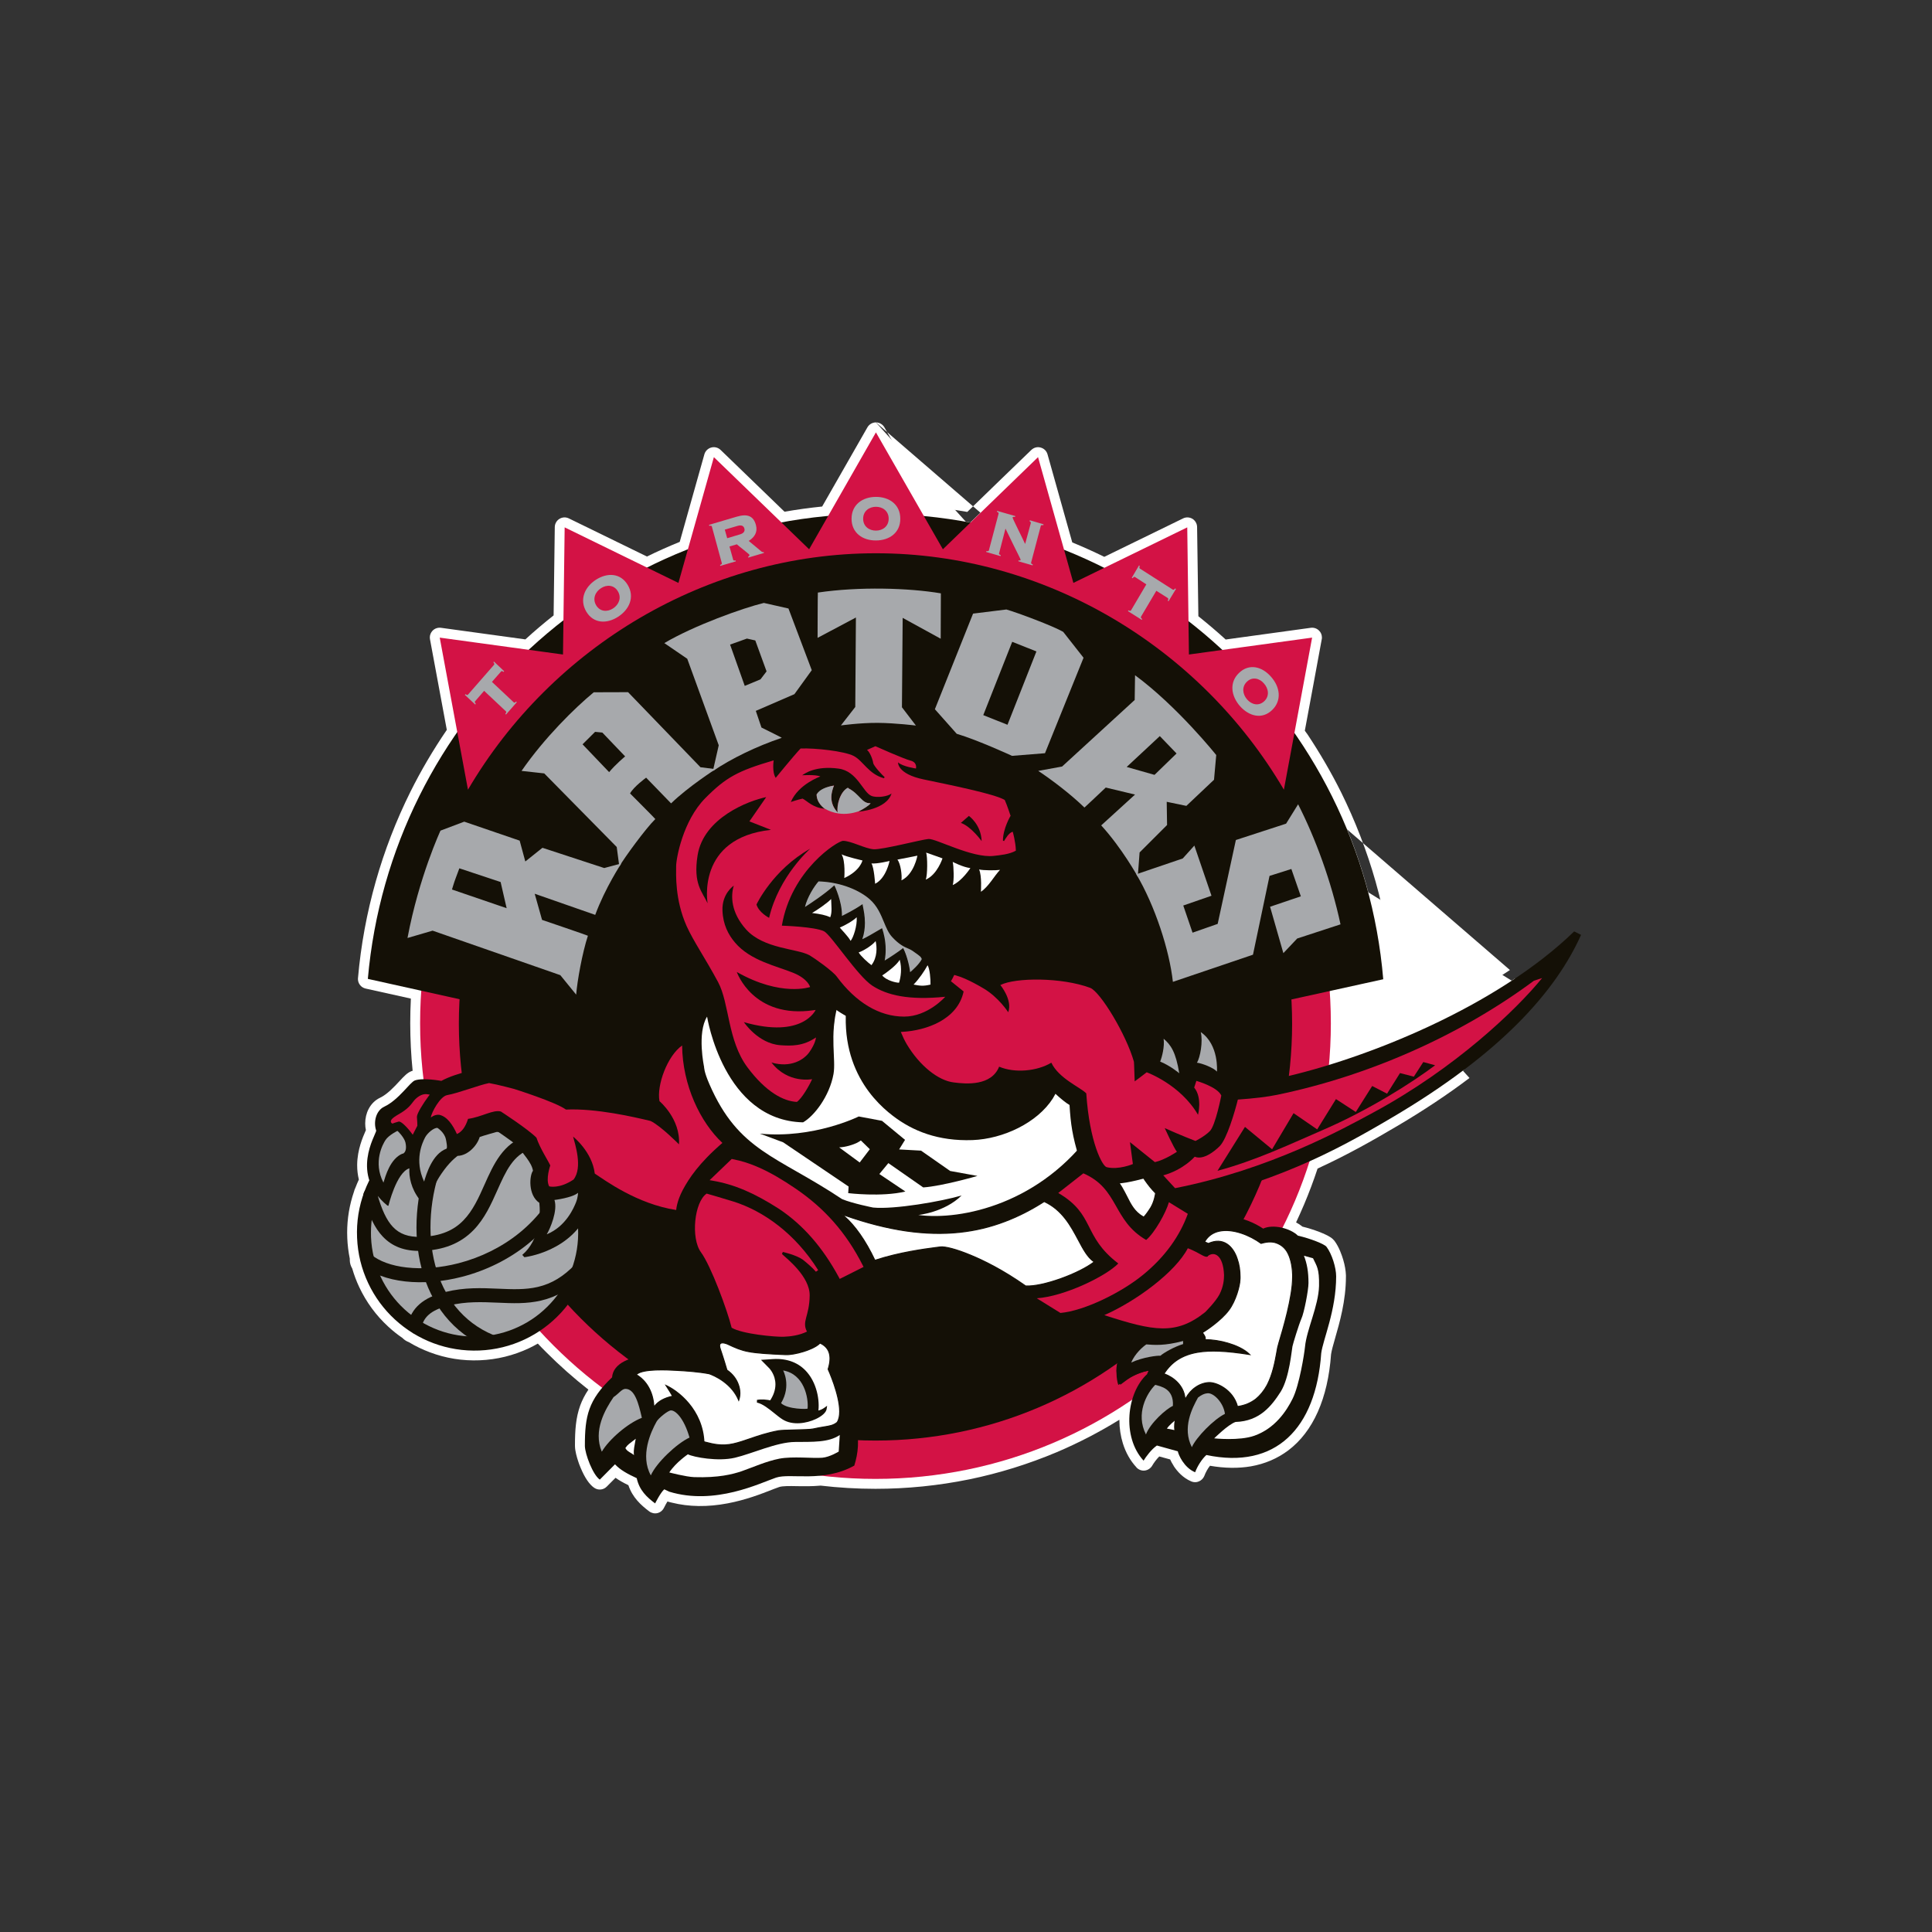 <?xml version="1.0" encoding="UTF-8" standalone="no"?>
<svg width="512px" height="512px" viewBox="0 0 512 512" version="1.1" xmlns="http://www.w3.org/2000/svg" xmlns:xlink="http://www.w3.org/1999/xlink" xmlns:sketch="http://www.bohemiancoding.com/sketch/ns">
    <rect x="0" y="0" width="512" height="512" fill="#333333" stroke="none"/>
    <!-- Generator: Sketch 3.2.2 (9983) - http://www.bohemiancoding.com/sketch -->
    <title>toronto-raptors</title>
    <desc>Created with Sketch.</desc>
    <defs></defs>
    <g id="NBA" stroke="none" stroke-width="1" fill="none" fill-rule="evenodd" sketch:type="MSPage">
        <g id="toronto-raptors" sketch:type="MSArtboardGroup">
            <g sketch:type="MSLayerGroup" transform="translate(92, 112)" id="Group">
                <g sketch:type="MSShapeGroup">
                    <path d="M309.594,147.225 C302.99,151.666 295.455,155.875 287.26,159.724 C280.469,162.92 273.376,165.788 266.189,168.248 C264.164,168.941 262.186,169.586 260.208,170.195 C260.547,166.538 260.688,162.862 260.688,159.174 C260.688,156.342 260.594,153.505 260.405,150.678 L274.628,147.543 L274.628,147.532 L274.628,147.509 C273.903,139.013 272.358,130.554 270.05,122.374 C267.78,114.381 264.795,106.546 261.074,99.086 C258.522,93.95 255.583,88.949 252.399,84.158 C251.967,83.507 251.532,82.861 251.09,82.221 L255.724,56.941 C255.724,56.941 241.642,58.878 231.94,60.207 C231.855,60.113 231.752,60.01 231.611,59.916 C228.86,57.353 225.968,54.907 222.973,52.579 C222.831,42.589 222.643,27.703 222.643,27.703 C222.643,27.703 209.57,34.088 200.65,38.452 C197.173,36.708 193.603,35.111 190.044,33.688 C190.044,33.683 189.987,33.673 189.987,33.669 C187.246,23.792 183.091,9.101 183.091,9.101 C183.091,9.101 172.626,19.236 165.155,26.454 C161.105,25.681 157.004,25.112 152.859,24.72 C147.604,15.56 140.124,2.531 140.124,2.531 C140.124,2.531 132.697,15.532 127.455,24.688 C123.291,25.064 119.152,25.639 115.059,26.403 C107.603,19.193 97.163,9.101 97.163,9.101 C97.163,9.101 93.066,23.652 90.277,33.528 C90.173,33.58 90.054,33.622 89.951,33.664 C86.396,35.078 82.892,36.657 79.458,38.381 C70.528,34.017 57.615,27.703 57.615,27.703 C57.615,27.703 57.421,42.367 57.285,52.357 C54.233,54.727 51.275,57.225 48.445,59.839 C48.322,59.957 48.209,60.06 48.087,60.179 C38.413,58.846 24.496,56.941 24.496,56.941 L29.149,82 C25.386,87.405 22.014,93.106 19.085,98.987 C15.373,106.437 12.346,114.268 10.076,122.274 C7.754,130.436 6.199,138.908 5.45,147.419 L5.446,147.442 L19.608,150.583 C19.41,153.444 19.301,156.312 19.301,159.174 C19.301,164.136 19.608,169.087 20.206,173.983 C19.476,173.993 18.779,174.054 18.214,174.214 C18.114,174.233 18.035,174.256 17.945,174.294 C17.428,174.478 16.659,175.313 15.695,176.354 C14.207,177.957 12.163,180.152 9.822,181.255 C8.17,182.032 7.363,183.902 7.363,185.732 C7.363,186.39 7.462,187.042 7.67,187.631 C7.665,187.646 7.665,187.669 7.665,187.688 C7.656,187.716 7.646,187.753 7.633,187.801 C7.629,187.82 7.619,187.847 7.608,187.872 C7.604,187.891 7.595,187.905 7.585,187.928 C7.581,187.956 7.571,187.985 7.556,188.014 C7.547,188.042 7.528,188.08 7.509,188.108 L7.476,188.196 C7.419,188.342 7.34,188.508 7.259,188.705 C6.571,190.279 5.285,193.21 5.239,196.635 C5.235,196.711 5.235,196.776 5.235,196.857 C5.235,198.247 5.442,199.565 5.852,200.833 C5.371,201.79 4.943,202.784 4.562,203.797 C4.558,203.802 4.558,203.812 4.552,203.83 C4.429,204.031 4.345,204.258 4.307,204.499 C3.026,208.188 2.451,212.052 2.626,216.01 C2.696,217.861 2.936,219.685 3.333,221.476 C3.216,222.027 3.352,222.612 3.724,223.055 C4.19,224.764 4.807,226.429 5.57,228.039 C7.284,231.687 9.667,234.928 12.644,237.67 C13.821,238.754 15.065,239.739 16.375,240.616 C16.629,240.95 16.996,241.195 17.425,241.299 C19.121,242.35 20.924,243.225 22.818,243.941 C26.721,245.402 30.833,246.067 35.039,245.897 C39.236,245.728 43.287,244.733 47.058,242.952 C48.429,242.312 49.733,241.571 50.986,240.742 C52.182,242.052 53.407,243.334 54.655,244.583 C58.677,248.607 63.001,252.362 67.545,255.783 C67.445,255.901 67.347,256.024 67.253,256.141 C65.835,257.879 64.856,259.581 64.201,261.372 C63.183,264.176 62.962,267.245 62.962,270.966 L62.962,271.216 C62.986,271.961 63.264,273.162 63.697,274.459 C63.73,274.561 63.773,274.685 63.81,274.787 C63.852,274.91 63.89,275.023 63.933,275.136 C64.046,275.424 64.149,275.707 64.272,275.98 C65.129,278.049 66.099,279.561 66.938,280.141 L66.952,280.15 L66.966,280.136 C66.985,280.121 68.478,278.604 70.978,276.093 C71.27,276.394 71.576,276.696 71.915,276.97 C71.948,276.994 71.982,277.031 72.024,277.058 L72.029,277.064 C73.136,277.954 74.59,278.784 76.714,279.76 C77.445,283.09 79.611,284.958 81.597,286.441 L81.616,286.464 L81.631,286.433 C81.631,286.433 81.636,286.424 81.641,286.413 C81.783,286.15 83.1,283.539 84.034,282.724 C84.143,282.766 85.362,283.336 85.362,283.336 C85.636,283.416 85.927,283.506 86.215,283.581 C86.323,283.606 86.432,283.633 86.545,283.67 C86.577,283.681 86.61,283.685 86.639,283.694 C90.83,284.745 95.436,284.803 100.367,283.865 C104.922,282.992 108.887,281.442 111.511,280.425 C111.76,280.326 112.006,280.226 112.236,280.142 C112.782,279.931 113.277,279.747 113.686,279.605 C114.985,279.179 116.935,279.204 119.182,279.25 L119.291,279.25 C121.072,279.283 123.144,279.317 125.347,279.109 C125.39,279.099 125.432,279.099 125.479,279.089 L125.508,279.089 C130.311,279.665 135.159,279.952 140.009,279.952 C148.18,279.952 156.375,279.128 164.339,277.501 C172.103,275.913 179.723,273.544 187.004,270.467 C194.144,267.437 201.04,263.691 207.501,259.327 C207.642,259.214 207.83,259.091 207.982,258.984 C207.596,260.426 207.36,261.947 207.257,263.478 L207.257,264.374 C207.257,266.23 207.502,268.062 208.029,269.722 C208.706,271.824 209.724,273.633 211.07,275.103 L211.07,275.127 L211.07,275.132 L211.118,275.099 C211.55,274.336 212.416,273.12 213.388,272.121 C213.774,271.739 214.159,271.386 214.594,271.108 C214.594,271.117 220.085,272.616 220.085,272.625 C220.188,273.016 220.517,273.954 221.149,274.982 C221.195,275.038 221.243,275.084 221.243,275.136 C221.289,275.151 221.289,275.165 221.289,275.178 C222.06,276.339 223.173,277.553 224.709,278.184 L224.709,278.194 L224.709,278.175 C225.34,276.502 226.592,274.632 227.75,273.619 C231.809,274.476 235.614,274.622 238.988,274.043 C242.322,273.473 245.309,272.215 247.814,270.297 C253.842,265.76 257.412,257.574 258.184,246.61 C258.326,245.441 258.769,243.844 259.344,241.987 C260.502,237.948 262.085,232.412 262.085,226.234 L262.085,226.027 C262.047,224.995 261.849,223.783 261.51,222.587 C261.029,221.037 260.406,219.468 259.589,218.389 C259.589,218.375 259.532,218.36 259.532,218.348 C258.91,217.612 255.048,216.138 251.968,215.44 C251.045,214.531 249.555,213.771 247.918,213.362 C249.066,211.005 250.178,208.613 251.195,206.195 C252.636,202.788 253.945,199.315 255.046,195.785 C262.621,192.374 269.317,188.68 276.75,184.292 C283.786,180.156 290.2,175.871 295.9,171.598" id="Shape" fill="#FFFFFF"></path>
                    <path d="M308.142,145.063 C301.585,149.457 294.202,153.603 286.148,157.374 C279.45,160.527 272.414,163.364 265.322,165.795 C264.598,166.058 263.824,166.309 263.052,166.554 C263.202,164.099 263.298,161.636 263.298,159.179 C263.298,157.046 263.24,154.882 263.099,152.73 C266.235,152.051 275.156,150.077 275.156,150.077 C276.361,149.822 277.237,148.76 277.237,147.554 C277.237,147.472 277.237,147.412 277.18,147.341 L277.18,147.331 L277.18,147.327 L277.18,147.322 L277.18,147.293 C276.465,138.623 274.91,130.005 272.556,121.674 C270.238,113.513 267.148,105.535 263.39,97.934 C260.791,92.719 257.796,87.592 254.563,82.71 C254.327,82.351 254.035,81.994 253.792,81.64 C254.177,79.693 258.276,57.41 258.276,57.41 C258.322,57.264 258.322,57.103 258.322,56.944 C258.322,56.284 258.086,55.638 257.597,55.154 C257.022,54.551 256.203,54.264 255.383,54.372 C255.383,54.372 234.981,57.176 232.816,57.477 C230.498,55.352 228.04,53.284 225.581,51.308 C225.535,49.075 225.242,27.673 225.242,27.673 C225.242,26.792 224.761,25.972 224.036,25.506 C223.265,25.034 222.304,24.993 221.53,25.383 C221.53,25.383 202.72,34.561 200.649,35.566 C197.85,34.2 195.005,32.913 192.162,31.749 C191.531,29.534 185.605,8.401 185.605,8.401 C185.36,7.521 184.683,6.842 183.769,6.602 C182.902,6.353 181.988,6.602 181.309,7.243 C181.309,7.243 166.019,22.001 164.334,23.668 C161.052,23.085 157.726,22.613 154.397,22.269 C153.243,20.186 142.373,1.249 142.373,1.249 C141.911,0.443 141.05,-0.057 140.122,-0.057" id="Shape" fill="#FFFFFF"></path>
                    <path d="M140.125,-0.059 C139.203,-0.059 138.336,0.442 137.874,1.251 C137.874,1.251 127.075,20.147 125.879,22.234 C122.545,22.577 119.196,23.03 115.908,23.611 C114.194,21.961 98.972,7.241 98.972,7.241 C98.308,6.601 97.371,6.351 96.485,6.601 C95.609,6.836 94.917,7.519 94.668,8.396 C94.668,8.396 88.761,29.388 88.136,31.603 C85.212,32.791 82.3,34.086 79.451,35.486 C77.398,34.482 58.752,25.383 58.752,25.383 C57.953,24.992 57.015,25.034 56.256,25.506 C55.499,25.972 55.037,26.792 55.023,27.673 C55.023,27.673 54.74,48.849 54.713,51.088 C52.15,53.113 49.635,55.248 47.228,57.444 C45.057,57.147 24.857,54.372 24.857,54.372 C24.024,54.262 23.195,54.55 22.62,55.154 C22.16,55.639 21.905,56.285 21.905,56.944 C21.905,57.105 21.92,57.264 21.953,57.416 C21.953,57.416 26.05,79.491 26.408,81.423 C22.829,86.667 19.579,92.176 16.763,97.831 C12.986,105.426 9.901,113.409 7.589,121.561 C5.22,129.897 3.628,138.52 2.871,147.195 L2.867,147.214 C2.863,147.285 2.857,147.37 2.857,147.445 C2.857,148.651 3.696,149.709 4.893,149.977 C4.893,149.977 13.779,151.946 16.883,152.64 C16.774,154.821 16.718,157.017 16.718,159.179 C16.718,163.364 16.93,167.586 17.354,171.766 C17.241,171.797 17.086,171.846 17.086,171.846 C17.086,171.846 17.091,171.846 17.072,171.855 C15.956,172.26 15.099,173.185 13.799,174.589 C12.457,176.031 10.617,178.014 8.719,178.914 C8.719,178.914 8.723,178.914 8.728,178.91 C7.428,179.522 6.372,180.558 5.672,181.92 C5.088,183.052 4.782,184.381 4.782,185.737 C4.782,186.34 4.84,186.934 4.966,187.5 C4.919,187.599 4.891,187.665 4.891,187.665 C4.128,189.408 2.715,192.65 2.654,196.599 L2.654,196.858 C2.654,198.135 2.805,199.387 3.102,200.595 C2.773,201.31 2.466,202.041 2.188,202.766 C2.018,203.102 1.897,203.445 1.812,203.794 C0.608,207.302 0,210.944 0,214.663 C0,215.147 0.01,215.628 0.033,216.123 C0.108,217.961 0.339,219.798 0.702,221.593 C0.698,221.679 0.692,221.783 0.692,221.872 C0.692,222.683 0.918,223.475 1.346,224.175 C1.831,225.867 2.467,227.545 3.221,229.146 C5.086,233.093 7.661,236.611 10.888,239.573 C12.07,240.672 13.338,241.679 14.661,242.584 C15.132,243.074 15.711,243.451 16.346,243.683 C18.098,244.738 19.967,245.643 21.898,246.364 C26.127,247.962 30.587,248.678 35.142,248.49 C39.695,248.306 44.081,247.222 48.168,245.304 C48.974,244.923 49.76,244.508 50.527,244.066 C51.286,244.866 52.049,245.653 52.821,246.412 C56.301,249.909 60.036,253.206 63.931,256.265 C63.009,257.642 62.284,259.031 61.761,260.483 C60.612,263.665 60.371,266.981 60.371,270.972 L60.375,271.222 L60.375,271.269 C60.398,272.556 60.86,274.163 61.236,275.289 C61.236,275.283 61.363,275.665 61.363,275.665 L61.495,276.041 C61.623,276.354 61.746,276.682 61.877,276.987 C62.964,279.603 64.17,281.376 65.456,282.275 C65.456,282.27 65.475,282.285 65.475,282.285 C66.502,282.995 67.91,282.874 68.795,281.97 L68.809,281.955 C68.819,281.951 69.652,281.111 71.121,279.632 C72.039,280.286 73.142,280.918 74.53,281.592 C75.609,284.819 77.795,286.827 80.032,288.519 C80.036,288.523 80.061,288.538 80.061,288.538 C80.678,288.995 81.469,289.169 82.217,288.99 C82.971,288.806 83.598,288.306 83.946,287.61 L83.965,287.577 C84.267,286.974 84.587,286.384 84.884,285.908 C85.106,285.97 85.322,286.021 85.538,286.092 L85.9,286.177 L86.004,286.205 C90.563,287.351 95.551,287.412 100.844,286.403 C105.639,285.499 109.736,283.902 112.448,282.841 L113.169,282.559 C113.598,282.39 114.097,282.2 114.498,282.075 C115.387,281.778 117.295,281.806 119.137,281.843 L119.241,281.849 C120.993,281.877 123.169,281.914 125.485,281.703 C130.284,282.263 135.168,282.551 140.005,282.551 C148.369,282.551 156.715,281.707 164.868,280.044 C172.779,278.423 180.539,276 188.018,272.858 C193.754,270.422 199.341,267.529 204.652,264.246 L204.652,264.378 C204.652,266.484 204.981,268.605 205.566,270.493 C206.337,272.967 207.544,275.112 209.182,276.874 C209.136,276.869 209.182,276.899 209.182,276.899 C209.766,277.511 210.576,277.812 211.396,277.709 C212.216,277.601 212.951,277.106 213.384,276.362 L213.384,276.352 C213.722,275.758 214.437,274.76 215.211,273.977 C215.257,273.992 216.85,274.434 218.102,274.764 C218.347,275.297 218.631,275.848 218.98,276.367 L219.072,276.551 C219.072,276.555 219.12,276.607 219.12,276.626 C219.987,277.917 221.484,279.657 223.697,280.584 L223.697,280.594 C224.375,280.871 225.1,280.871 225.721,280.584 C226.4,280.311 226.881,279.774 227.171,279.124 L227.171,279.095 C227.51,278.21 228.039,277.21 228.66,276.442 C232.522,277.111 236.139,277.163 239.474,276.598 C243.186,275.957 246.51,274.534 249.402,272.37 C256.006,267.39 259.913,258.583 260.742,246.911 C260.883,245.935 261.317,244.366 261.796,242.722 C263.002,238.523 264.687,232.78 264.687,226.239 L264.687,225.956 C264.641,224.736 264.405,223.326 263.972,221.866 C263.625,220.711 262.909,218.53 261.646,216.839 C261.646,216.835 261.457,216.633 261.457,216.633 C261.212,216.326 260.544,215.601 257.596,214.454 C256.202,213.921 254.61,213.418 253.169,213.069 C252.68,212.659 252.105,212.292 251.474,211.957 C252.199,210.384 252.924,208.792 253.593,207.209 C254.902,204.109 256.108,200.908 257.172,197.681 C264.98,194.1 271.828,190.221 278.055,186.541 C285.185,182.348 291.703,178.013 297.43,173.677" id="Shape" fill="#FFFFFF"></path>
                    <path id="Shape" fill="#FFFFFF" d="M18.828,176.738 C18.828,176.738 18.819,176.738 18.804,176.744 L18.823,176.738 L18.828,176.738 L18.828,176.738 Z"></path>
                    <path id="Shape" fill="#FFFFFF" d="M2.322,202.5 C2.279,202.567 2.245,202.646 2.205,202.717 C2.237,202.646 2.279,202.567 2.322,202.5"></path>
                    <path id="Shape" fill="#FFFFFF" d="M2.132,202.882 L2.132,202.892 L2.132,202.882 L2.132,202.882 Z"></path>
                    <path id="Shape" fill="#FFFFFF" d="M1.798,203.862 C1.779,203.939 1.76,204.012 1.751,204.098 C1.76,204.012 1.779,203.939 1.798,203.862"></path>
                    <path id="Shape" fill="#FFFFFF" d="M14.317,242.194 C14.359,242.261 14.411,242.317 14.459,242.365 C14.411,242.317 14.359,242.261 14.317,242.194"></path>
                    <path d="M294.353,169.53 C288.759,173.752 282.39,177.968 275.401,182.059 C269.034,185.834 262.035,189.814 253.982,193.419 C253.313,193.716 252.775,194.297 252.588,195.003 C251.478,198.452 250.224,201.872 248.829,205.18 C247.813,207.537 246.749,209.903 245.599,212.193 C245.4,212.565 245.307,212.964 245.307,213.361 C245.307,213.732 245.4,214.105 245.543,214.439 C245.892,215.165 246.513,215.694 247.284,215.878 C248.678,216.227 249.697,216.833 250.129,217.286 C250.468,217.625 250.902,217.861 251.383,217.974 C254.133,218.582 256.826,219.666 257.656,220.151 C258.137,220.906 258.616,222.032 259.003,223.3 L259.003,223.31 C259.295,224.332 259.484,225.322 259.484,226.085 L259.484,226.235 C259.484,232.045 257.949,237.37 256.827,241.275 C256.254,243.222 255.774,244.914 255.585,246.265 L255.585,246.43 C254.86,256.618 251.676,264.162 246.279,268.227 C244.055,269.886 241.503,270.984 238.555,271.48 C235.512,272.013 232.046,271.875 228.279,271.079 C227.458,270.905 226.649,271.126 226.018,271.676 C225.246,272.336 224.52,273.264 223.841,274.287 C223.699,274.103 223.559,273.916 223.455,273.75 L223.455,273.74 L223.419,273.708 C223.419,273.712 223.361,273.609 223.361,273.609 C222.88,272.854 222.694,272.252 222.637,272.129 L222.637,272.19 C222.449,271.224 221.724,270.372 220.763,270.113 L215.261,268.605 C214.49,268.403 213.726,268.534 213.095,268.992 C212.568,269.332 212.079,269.779 211.55,270.287 L211.55,270.297 C211.4,270.429 211.305,270.552 211.164,270.683 C210.929,270.132 210.683,269.562 210.486,268.953 C210.054,267.554 209.865,265.97 209.865,264.374 L209.865,263.597 C209.911,262.262 210.156,260.953 210.486,259.686 C210.58,259.455 210.58,259.223 210.58,258.988 C210.58,258.167 210.194,257.376 209.525,256.881 C208.601,256.235 207.453,256.223 206.54,256.835 L206.051,257.179 C199.73,261.443 192.986,265.104 185.998,268.073 C178.849,271.089 171.379,273.406 163.808,274.952 C156.047,276.546 148.04,277.355 140.011,277.355 C135.283,277.355 130.511,277.073 125.82,276.513 C125.627,276.488 125.433,276.488 125.245,276.508 L125.103,276.523 C123.035,276.722 121.072,276.688 119.335,276.66 L119.226,276.66 C116.743,276.618 114.596,276.574 112.876,277.141 C112.876,277.141 112.872,277.146 112.867,277.146 C112.368,277.316 111.797,277.531 111.308,277.721 L110.57,278.008 C108.035,278.989 104.203,280.491 99.874,281.317 C95.33,282.174 91.091,282.138 87.271,281.175 L86.885,281.082 C86.682,281.025 86.481,280.96 86.273,280.908 C86,280.77 85.143,280.37 85.143,280.37 C84.205,279.937 83.112,280.091 82.335,280.766 C81.864,281.175 81.383,281.779 80.945,282.439 C80.163,281.566 79.547,280.549 79.244,279.192 C79.07,278.401 78.533,277.732 77.789,277.398 C75.849,276.517 74.578,275.785 73.654,275.05 L73.654,275.046 C73.654,275.046 73.635,275.031 73.629,275.031 L73.644,275.041 C73.635,275.031 73.568,274.97 73.568,274.97 C73.309,274.753 73.083,274.542 72.89,274.333 C72.405,273.819 71.73,273.51 71.034,273.5 C70.323,273.489 69.648,273.758 69.14,274.264 C68.41,275.004 67.765,275.65 67.219,276.201 C67.045,275.856 66.857,275.455 66.663,274.989 C66.559,274.744 66.461,274.494 66.366,274.235 C66.366,274.239 66.257,273.923 66.257,273.923 L66.149,273.635 C65.701,272.302 65.57,271.468 65.561,271.165 L65.561,270.972 C65.561,267.523 65.745,264.728 66.644,262.251 C67.194,260.715 68.028,259.286 69.263,257.78 L69.526,257.45 C69.978,256.909 70.195,256.192 70.114,255.486 C70.026,254.782 69.671,254.139 69.102,253.713 C64.656,250.363 60.408,246.678 56.48,242.748 C55.27,241.541 54.06,240.279 52.891,238.992 C52.034,238.054 50.611,237.881 49.547,238.578 C48.408,239.337 47.201,240.02 45.953,240.607 C42.496,242.243 38.785,243.147 34.933,243.308 C31.076,243.462 27.303,242.865 23.72,241.518 C21.996,240.867 20.338,240.053 18.783,239.096 C18.623,238.992 18.444,238.912 18.26,238.85 C18.128,238.709 17.982,238.572 17.823,238.474 C16.627,237.668 15.467,236.75 14.399,235.76 C11.668,233.253 9.487,230.28 7.909,226.935 C7.223,225.46 6.642,223.927 6.218,222.368 C6.153,222.117 6.04,221.887 5.908,221.67 C5.912,221.614 5.921,221.547 5.921,221.471 C5.921,221.287 5.898,221.103 5.86,220.926 C5.498,219.286 5.281,217.599 5.214,215.902 C5.195,215.486 5.186,215.073 5.186,214.663 C5.186,211.477 5.708,208.349 6.758,205.347 C6.791,205.249 6.819,205.14 6.833,205.035 C6.89,204.936 6.942,204.841 6.975,204.737 L6.988,204.709 C7.328,203.78 7.727,202.871 8.171,201.981 C8.345,201.627 8.434,201.231 8.434,200.83 C8.434,200.552 8.401,200.289 8.311,200.029 C7.991,199.031 7.822,197.955 7.822,196.854 L7.822,196.674 C7.874,193.766 8.976,191.25 9.63,189.743 L9.87,189.197 L9.908,189.089 L9.969,188.956 C9.969,188.956 10.008,188.853 10.012,188.842 C10.012,188.833 10.044,188.735 10.044,188.735 L10.096,188.589 C10.096,188.589 10.19,188.26 10.196,188.245 C10.196,188.24 10.243,187.911 10.243,187.911 C10.266,187.793 10.276,187.67 10.276,187.566 C10.276,187.294 10.224,187.058 10.117,186.776 C10.013,186.46 9.956,186.097 9.956,185.733 C9.956,184.749 10.351,183.868 10.912,183.608 C10.916,183.608 10.916,183.608 10.922,183.602 C13.724,182.273 15.956,179.867 17.586,178.118 C18.052,177.615 18.665,176.959 18.976,176.696 C19.183,176.639 19.583,176.587 20.243,176.572 C20.977,176.563 21.675,176.234 22.154,175.687 C22.568,175.206 22.789,174.598 22.789,173.982 C22.789,173.878 22.785,173.775 22.77,173.67 C22.186,168.882 21.89,164.001 21.89,159.175 C21.89,156.391 21.993,153.554 22.187,150.764 C22.191,150.693 22.196,150.637 22.196,150.58 C22.196,149.373 21.359,148.302 20.162,148.043 C20.162,148.043 11.426,146.102 8.247,145.4 C9.043,137.804 10.498,130.283 12.566,122.971 C14.798,115.126 17.766,107.444 21.401,100.145 C24.269,94.383 27.585,88.78 31.278,83.484 C31.584,83.045 31.739,82.523 31.739,82.005 C31.739,81.844 31.73,81.685 31.701,81.52 C31.701,81.52 28.672,65.216 27.702,59.995 C32.831,60.706 47.727,62.751 47.727,62.751 C48.504,62.849 49.282,62.605 49.847,62.076 L49.912,62.015 L50.204,61.752 C52.963,59.193 55.883,56.729 58.87,54.4 C59.492,53.924 59.868,53.176 59.872,52.384 C59.872,52.384 60.071,37.522 60.15,31.835 C65.237,34.317 78.319,40.703 78.319,40.703 C79.044,41.065 79.893,41.061 80.618,40.688 C83.98,39.011 87.437,37.455 90.903,36.065 L91.228,35.942 C91.986,35.645 92.551,35.014 92.777,34.237 C92.777,34.237 96.856,19.728 98.471,13.976 C102.733,18.098 113.254,28.262 113.254,28.262 C113.856,28.847 114.699,29.106 115.528,28.955" id="Shape" fill="#FFFFFF"></path>
                    <path d="M115.536,28.957 C119.529,28.213 123.622,27.638 127.7,27.266 C128.544,27.2 129.292,26.715 129.715,25.979 C129.715,25.979 137.091,13.083 140.129,7.753 C143.176,13.083 150.589,26.007 150.589,26.007 C151.022,26.742 151.747,27.218 152.614,27.298 C156.617,27.676 160.719,28.25 164.67,29.009 C165.542,29.164 166.361,28.905 166.983,28.326 C166.983,28.326 177.554,18.114 181.792,13.982 C183.384,19.754 187.481,34.376 187.481,34.376 C187.727,35.153 188.302,35.786 189.026,36.077 L189.073,36.091 C192.596,37.485 196.072,39.07 199.49,40.771 C200.215,41.129 201.036,41.133 201.751,40.79 C201.751,40.79 215.012,34.324 220.127,31.838 C220.184,37.548 220.372,52.608 220.372,52.608 C220.42,53.4 220.759,54.144 221.39,54.629 C224.329,56.904 227.172,59.327 229.867,61.815 L230.066,62.016 L230.208,62.11 C230.745,62.634 231.508,62.883 232.28,62.78 C232.28,62.78 247.38,60.71 252.541,59.995 C251.571,65.22 248.538,81.741 248.538,81.741 C248.49,81.902 248.49,82.066 248.49,82.222 C248.49,82.74 248.632,83.263 248.923,83.701 C249.357,84.324 249.79,84.965 250.223,85.6 C253.36,90.298 256.252,95.217 258.767,100.241 C262.383,107.558 265.37,115.239 267.536,123.085 C269.618,130.38 271.06,137.918 271.831,145.501 C268.648,146.203 259.823,148.14 259.823,148.14 C258.664,148.403 257.799,149.462 257.799,150.667 L257.799,150.857 C257.996,153.617 258.09,156.421 258.09,159.178 C258.09,162.755 257.949,166.382 257.601,169.965 L257.601,170.195 C257.601,170.972 257.95,171.722 258.571,172.207 C259.24,172.758 260.116,172.932 260.983,172.679 C262.961,172.063 264.986,171.399 267.012,170.71 C274.293,168.208 281.479,165.315 288.374,162.077 C296.618,158.187 304.294,153.912 311.048,149.387" id="Shape" fill="#FFFFFF"></path>
                    <path id="Shape" fill="#FFFFFF" d="M16.625,243.763 C16.691,243.782 16.761,243.806 16.836,243.825 C16.761,243.807 16.691,243.782 16.625,243.763"></path>
                    <path id="Shape" fill="#FFFFFF" d="M65.237,254.507 L65.237,254.512 L65.237,254.507"></path>
                    <path id="Shape" fill="#FFFFFF" d="M79.306,285.31 C79.296,285.325 79.291,285.343 79.291,285.343 C79.291,285.337 79.295,285.323 79.3,285.31 L79.306,285.31 L79.306,285.31 Z"></path>
                    <path d="M209.523,272.776 C209.231,273.177 208.986,273.536 208.844,273.836 L208.844,273.856 C209.091,273.416 209.279,273.045 209.523,272.776" id="Shape" fill="#FFFFFF"></path>
                    <path id="Shape" fill="#FFFFFF" d="M272.029,147.749 L272.029,147.735 L272.029,147.754 L272.029,147.749 Z"></path>
                    <path id="Shape" fill="#FFFFFF" d="M10.201,188.247 L10.201,188.247 L10.197,188.251 L10.197,188.271 C10.196,188.279 10.215,188.18 10.201,188.247"></path>
                    <path id="Shape" fill="#FFFFFF" d="M10.017,188.84 L10.013,188.849 L10.017,188.84 L10.017,188.84 Z"></path>
                    <path id="Shape" fill="#FFFFFF" d="M261.46,216.622 L261.46,216.627 C261.46,216.631 261.507,216.631 261.507,216.631 C261.509,216.656 261.46,216.622 261.46,216.622"></path>
                    <path id="Shape" fill="#FFFFFF" d="M261.649,216.821 L261.649,216.83 L261.649,216.835 L261.649,216.839 L261.649,216.821 Z"></path>
                    <path id="Shape" fill="#FFFFFF" d="M263.975,221.867 L263.975,221.858 L263.975,221.867 L263.975,221.867 Z"></path>
                    <path id="Shape" fill="#FFFFFF" d="M73.654,275.043 C73.654,275.043 73.654,275.038 73.644,275.038 C73.654,275.038 73.654,275.043 73.654,275.043"></path>
                    <path id="Shape" fill="#FFFFFF" d="M219.121,276.626 L219.121,276.621 L219.121,276.626 L219.121,276.626 Z"></path>
                    <path d="M19.333,159.178 C19.333,92.491 73.347,38.434 140.002,38.434 C206.679,38.434 260.688,92.491 260.688,159.178 C260.688,225.882 206.678,279.924 140.002,279.924 C73.347,279.924 19.333,225.881 19.333,159.178" id="Shape" fill="#D31245"></path>
                    <path d="M29.6,159.296 C29.6,98.287 79.047,48.815 140.008,48.815 C201.037,48.815 250.423,98.287 250.423,159.296 C250.423,220.313 201.038,269.765 140.008,269.765 C79.045,269.765 29.6,220.312 29.6,159.296" id="Shape" fill="#141006"></path>
                    <path d="M70.107,161.746 C70.069,161.062 70.056,160.072 70.056,159.371 C70.107,120.743 101.2,89.516 140.036,89.516 C178.855,89.516 210.005,120.828 210.005,159.295 C210.005,159.997 210.053,161.043 210.005,161.725 L274.574,147.511 C268.745,78.442 210.683,24.151 140.009,24.151 C69.177,24.151 11.573,78.311 5.48,147.413 L70.107,161.746 L70.107,161.746 Z" id="Shape" fill="#141006"></path>
                    <path d="M140.129,34.621 C184.872,34.621 225.968,59.327 248.245,97.277 L255.724,56.975 L223.077,61.452 L222.634,27.756 L192.456,42.476 L183.093,9.148 L157.876,33.562 L140.129,2.585 L122.426,33.562 L97.183,9.148 L87.791,42.476 L57.641,27.756 L57.198,61.452 L24.532,56.975 L32.015,97.277 C54.287,59.327 95.383,34.621 140.129,34.621" id="Shape" fill="#D31245"></path>
                    <path d="M42.094,77.361 L41.92,77.19 C42.244,76.776 42.193,76.62 42.047,76.483 L36.296,71.078 L33.917,73.83 C33.767,73.995 33.794,74.15 34.091,74.517 L33.949,74.716 L31.194,72.148 L31.363,71.96 C31.76,72.238 31.891,72.238 32.042,72.059 L38.917,64.191 C39.068,64.02 39.03,63.889 38.747,63.512 L38.902,63.324 L41.611,65.878 L41.446,66.072 C41.055,65.799 40.932,65.775 40.782,65.959 L38.371,68.707 L44.112,74.097 C44.235,74.243 44.398,74.295 44.776,73.919 L44.964,74.089 L42.094,77.361 L42.094,77.361 Z" id="Shape" fill="#A7A9AC"></path>
                    <path d="M74.36,43.023 C76.271,46.236 74.774,49.54 71.778,51.467 C68.81,53.375 65.279,53.281 63.381,50.101 C61.479,46.896 62.953,43.556 65.934,41.634 C68.944,39.702 72.447,39.823 74.36,43.023 M65.986,48.409 C67.012,50.129 68.944,50.231 70.46,49.243 C71.992,48.258 72.778,46.42 71.741,44.697 C70.723,42.986 68.793,42.878 67.276,43.872 C65.741,44.847 64.969,46.694 65.986,48.409" id="Shape" fill="#A7A9AC"></path>
                    <path d="M102.288,36.29 C102.321,36.503 102.425,36.62 102.91,36.512 L103.009,36.762 L98.883,37.968 L98.822,37.728 C99.336,37.535 99.336,37.379 99.279,37.195 L96.656,27.555 C96.585,27.37 96.519,27.238 95.958,27.355 L95.901,27.092 L103.192,24.939 C106.125,24.062 107.693,24.764 108.33,27.135 C108.853,29.028 107.933,30.395 106.422,31.351 L109.733,34.103 C109.963,34.311 110.176,34.366 110.383,34.287 L110.458,34.537 L106.317,35.766 L106.256,35.527 C106.524,35.417 106.637,35.272 106.599,35.022 C106.534,34.829 103.628,32.609 103.275,32.247 L101.32,32.826 L102.288,36.29 L102.288,36.29 Z M100.715,30.63 L104.039,29.636 C105.24,29.297 105.438,28.651 105.264,28.044 C105.099,27.455 104.595,27.026 103.441,27.37 L100.078,28.36 L100.715,30.63 L100.715,30.63 Z" id="Shape" fill="#A7A9AC"></path>
                    <path d="M146.586,25.451 C146.615,29.201 143.666,31.228 140.129,31.228 C136.611,31.253 133.672,29.231 133.672,25.47 C133.672,21.72 136.602,19.689 140.129,19.679 C143.647,19.675 146.586,21.687 146.586,25.451 M136.743,25.472 C136.743,27.503 138.331,28.619 140.129,28.619 C141.923,28.619 143.507,27.484 143.507,25.452 C143.507,23.427 141.923,22.301 140.129,22.301 C138.331,22.305 136.743,23.45 136.743,25.472" id="Shape" fill="#A7A9AC"></path>
                    <path d="M172.627,24.156 C172.675,23.968 172.675,23.813 172.195,23.623 L172.242,23.383 L177.065,24.764 L176.971,25.009 C176.538,24.9 176.396,25 176.339,25.123 C176.293,25.353 178.76,30.16 179.673,32.162 L181.172,26.63 C181.218,26.385 181.068,26.225 180.832,26.135 L180.926,25.876 L184.542,26.941 L184.496,27.192 C184.007,27.079 183.865,27.211 183.818,27.39 L181.266,37.049 C181.218,37.243 181.218,37.402 181.698,37.582 L181.651,37.832 L177.883,36.744 L177.93,36.489 C178.269,36.606 178.419,36.531 178.467,36.403 C178.515,36.13 178.128,35.701 174.464,28.082 L172.779,34.585 C172.675,34.778 172.721,34.934 173.211,35.122 L173.155,35.377 L169.349,34.279 L169.396,34.039 C169.924,34.133 170.026,34.007 170.074,33.823 L172.627,24.156 L172.627,24.156 Z" id="Shape" fill="#A7A9AC"></path>
                    <path d="M206.923,49.964 L207.065,49.734 C207.496,49.989 207.638,49.885 207.742,49.734 L211.792,42.863 L208.798,40.917 C208.562,40.808 208.458,40.855 208.176,41.232 L207.931,41.109 L209.852,37.844 L210.051,37.971 C209.909,38.423 209.909,38.579 210.107,38.696 L218.782,44.242 C219.027,44.364 219.121,44.312 219.413,43.944 L219.649,44.071 L217.672,47.337 L217.473,47.196 C217.672,46.739 217.623,46.611 217.473,46.484 L214.438,44.566 L210.388,51.404 C210.295,51.578 210.295,51.739 210.681,52.054 L210.587,52.271 L206.923,49.964 L206.923,49.964 Z" id="Shape" fill="#A7A9AC"></path>
                    <path d="M245.118,76.177 C242.462,78.723 239.042,77.846 236.623,75.151 C234.267,72.475 233.684,68.856 236.377,66.311 C239.042,63.757 242.462,64.634 244.817,67.329 C247.228,70.018 247.765,73.632 245.118,76.177 M238.459,68.647 C237.01,70.009 237.3,72.016 238.507,73.373 C239.713,74.754 241.586,75.192 243.037,73.83 C244.487,72.472 244.195,70.475 242.943,69.104 C241.784,67.728 239.863,67.285 238.459,68.647" id="Shape" fill="#A7A9AC"></path>
                    <path d="M327,135.752 C320.303,150.678 305.789,167.174 276.701,184.28 C261.367,193.34 245.984,201.493 217.388,207.873 L188.066,172.033 C195.393,175.368 229.831,177.526 246.803,173.771 C270.437,168.597 304.91,154.528 325.172,134.833" id="Shape" fill="#141006"></path>
                    <path d="M32.547,185.437 C16.403,186.101 3.795,199.748 4.479,215.929 C5.148,232.13 18.777,244.692 34.964,244.041 C51.147,243.382 63.697,229.73 63.058,213.54 C62.383,197.358 48.735,184.769 32.547,185.437" id="Shape" fill="#A7B1B7"></path>
                    <path d="M32.492,183.94 L32.492,183.94 C28.333,184.109 24.33,185.095 20.596,186.862 C16.989,188.568 13.79,190.928 11.073,193.878 C8.37,196.817 6.288,200.197 4.894,203.929 C3.443,207.783 2.808,211.845 2.983,215.992 C3.157,220.148 4.131,224.158 5.893,227.89 C7.593,231.496 9.944,234.699 12.887,237.413 C15.83,240.122 19.211,242.205 22.936,243.609 C26.798,245.065 30.867,245.706 35.026,245.541 C39.184,245.372 43.183,244.396 46.908,242.629 C50.512,240.933 53.714,238.576 56.427,235.632 C59.13,232.691 61.221,229.302 62.619,225.571 C64.07,221.712 64.716,217.642 64.546,213.485 C64.381,209.319 63.396,205.324 61.639,201.586 C59.93,197.985 57.585,194.787 54.64,192.069 C51.688,189.355 48.31,187.268 44.581,185.867 C40.718,184.42 36.646,183.766 32.492,183.94 M43.531,188.675 C46.893,189.938 49.945,191.822 52.61,194.272 C55.267,196.723 57.391,199.62 58.921,202.867 C60.509,206.237 61.398,209.845 61.554,213.601 C61.705,217.357 61.111,221.032 59.811,224.515 C58.54,227.889 56.66,230.942 54.217,233.605 C51.772,236.256 48.881,238.383 45.631,239.919 C42.263,241.507 38.657,242.392 34.903,242.543 C31.149,242.695 27.48,242.111 23.996,240.801 C20.628,239.537 17.572,237.648 14.915,235.206 C12.264,232.751 10.136,229.863 8.604,226.606 C7.017,223.242 6.127,219.624 5.976,215.868 C5.962,215.462 5.947,215.062 5.947,214.662 C5.947,211.33 6.541,208.079 7.699,204.977 C8.961,201.613 10.836,198.559 13.28,195.907 C15.729,193.24 18.62,191.109 21.88,189.573 C25.248,187.971 28.86,187.091 32.609,186.939 C36.366,186.781 40.036,187.365 43.531,188.675" id="Shape" fill="#141006"></path>
                    <path d="M18.867,209.601 C18.49,214.672 18.895,219.535 20.072,224.039 C21.305,228.78 23.345,232.935 26.133,236.413 C29.119,240.132 32.891,242.969 37.342,244.833 L38.5,242.069 C34.516,240.395 31.14,237.855 28.469,234.534 C25.949,231.391 24.099,227.602 22.968,223.282 C21.88,219.093 21.503,214.563 21.857,209.825 C22.196,205.093 23.261,200.39 24.988,195.834 L22.181,194.77 C20.354,199.593 19.238,204.583 18.867,209.601" id="Shape" fill="#141006"></path>
                    <path d="M36.74,202.067 C35.204,205.494 33.621,209.032 31.069,211.652 C29.727,213.027 28.23,214.051 26.482,214.79 C24.476,215.628 22.177,216.067 19.484,216.142 C16.135,216.218 13.715,215.346 11.869,213.39 C10.149,211.571 8.832,208.786 7.588,204.371 L4.695,205.182 C6.085,210.096 7.625,213.253 9.687,215.444 C12.122,218.03 15.349,219.238 19.555,219.144 C25.362,218.994 29.826,217.231 33.212,213.754 C36.147,210.752 37.838,206.959 39.472,203.287 C40.626,200.715 41.713,198.283 43.149,196.299 C44.671,194.188 46.389,192.883 48.551,192.2 L47.643,189.33 C41.558,191.272 39.108,196.752 36.74,202.067" id="Shape" fill="#141006"></path>
                    <path d="M45.787,215.064 C41.167,218.789 35.557,221.584 29.572,223.12 C24.81,224.344 20.03,224.733 15.73,224.246 C11.666,223.794 8.251,222.541 6.108,220.726 L4.177,223.007 C6.8,225.236 10.681,226.701 15.4,227.23 C20.053,227.758 25.206,227.338 30.321,226.024 C36.721,224.384 42.721,221.396 47.666,217.4 C53.411,212.76 57.656,206.92 60.269,200.037 L57.466,198.967 C55.041,205.347 51.109,210.764 45.787,215.064" id="Shape" fill="#141006"></path>
                    <path d="M40.026,229.878 C35.661,229.684 31.148,229.486 26.138,230.731 C23.213,231.451 21.008,232.488 19.413,233.892 C17.835,235.273 16.846,237.002 16.384,239.179 L19.313,239.81 C19.794,237.558 21.066,235.07 26.859,233.643 C31.456,232.502 35.745,232.691 39.895,232.871 C43.813,233.04 47.51,233.205 51.31,232.315 C53.387,231.83 55.277,231.08 57.108,230.011 C59.123,228.847 61.011,227.324 62.873,225.375 L60.701,223.306 C53.858,230.48 47.449,230.198 40.026,229.878" id="Shape" fill="#141006"></path>
                    <path d="M32.547,185.437 C16.403,186.101 3.795,199.748 4.479,215.929 C5.148,232.13 18.777,244.692 34.964,244.041 C51.147,243.382 63.697,229.73 63.058,213.54 C62.383,197.358 48.735,184.769 32.547,185.437" id="Shape" fill="#A7A9AC"></path>
                    <path d="M32.468,183.586 L32.468,183.586 C28.272,183.76 24.217,184.75 20.444,186.532 C16.794,188.264 13.554,190.654 10.813,193.637 C8.071,196.615 5.976,200.036 4.563,203.795 C3.098,207.702 2.448,211.811 2.628,216.01 C2.799,220.213 3.792,224.265 5.571,228.039 C7.291,231.687 9.668,234.928 12.645,237.67 C15.622,240.408 19.045,242.524 22.814,243.942 C26.723,245.403 30.833,246.069 35.039,245.898 C39.24,245.729 43.287,244.734 47.063,242.954 C50.704,241.233 53.94,238.854 56.685,235.877 C59.427,232.899 61.532,229.474 62.949,225.698 C64.408,221.793 65.073,217.669 64.908,213.461 C64.734,209.258 63.74,205.209 61.96,201.441 C60.24,197.784 57.857,194.546 54.882,191.81 C51.904,189.067 48.482,186.953 44.704,185.534 C40.795,184.066 36.678,183.411 32.468,183.586 M43.404,189.009 C46.719,190.257 49.742,192.114 52.366,194.537 C54.995,196.951 57.09,199.809 58.602,203.014 C60.171,206.345 61.047,209.914 61.197,213.616 C61.348,217.329 60.769,220.953 59.479,224.392 C58.231,227.714 56.365,230.73 53.954,233.354 C51.538,235.979 48.688,238.086 45.48,239.592 C42.16,241.166 38.596,242.033 34.879,242.183 C31.182,242.333 27.555,241.759 24.118,240.468 C20.793,239.214 17.778,237.359 15.155,234.941 C12.536,232.524 10.441,229.668 8.924,226.453 C7.356,223.123 6.484,219.56 6.325,215.848 C6.315,215.447 6.306,215.05 6.306,214.655 C6.306,211.376 6.885,208.166 8.035,205.099 C9.279,201.777 11.129,198.761 13.541,196.141 C15.956,193.517 18.811,191.415 22.022,189.893 C25.356,188.311 28.922,187.442 32.624,187.287 C36.334,187.134 39.961,187.714 43.404,189.009" id="Shape" fill="#141006"></path>
                    <path d="M212.367,251.284 C210.343,251.464 207.592,252.703 204.361,255.036 C203.786,253.319 203.692,250.851 204.314,248.434 L204.314,248.352 L204.946,243.127 C201.131,242.212 197.222,240.865 192.786,239.338 L187.096,240.62 C176.829,230.709 161.152,223.7 158.402,223.719 C153.244,223.7 140.35,226.535 129.476,232.247 L127.907,229.962 L127.069,229.999 C128.605,234.226 126.443,237.171 126.608,239.197 C131.751,240.295 133.46,245.261 132.037,251.302 C134.081,253.876 136.304,262.404 134.66,265.524 C135.875,269.476 135.404,273.19 134.397,276.403 C126.136,280.993 117.49,278.306 113.671,279.584 C109.493,280.993 97.511,287.025 85.37,283.315 L84.038,282.684 C83.039,283.542 81.612,286.421 81.612,286.421 C79.423,284.771 77.435,282.947 76.737,279.729 C74.312,278.618 72.335,277.525 70.982,276.055 C68.434,278.618 66.951,280.116 66.951,280.116 C65.095,278.835 63.042,273.33 62.999,271.214 C62.98,263.261 63.908,259.005 70.2,253.017 C70.821,245.289 88.723,246.443 94.751,248.074 C94.751,248.074 94.013,244.949 93.292,242.014 C92.623,239.097 95.821,237.439 95.821,237.439 C93.744,227.642 88.041,224.119 87.937,214.322 C74.82,213.144 66.985,205.095 65.123,203.395 C65.123,203.395 65.261,205.722 64.196,208.399 C59.811,219.764 46.963,221.172 46.963,221.172 L46.412,220.56 C51.107,216.513 51.264,209.719 50.929,206.763 C47.877,204.714 48.306,199.497 49.243,198.264 C48.9,196.012 46.525,193.768 45.283,191.751 C43.371,190.206 39.938,187.879 39.938,187.879 C39.938,187.879 35.854,189.018 35.12,189.326 C34.503,191.469 32.087,194.231 29.28,194.32 C29.28,194.32 27.664,195.409 25.758,197.958 C23.536,200.96 23.271,202.09 22.357,204.113 C22.008,204.904 20.022,206.563 20.022,206.563 L19.23,205.947 C16.899,202.958 16.357,199.826 16.489,197.62 C13.055,198.667 10.931,207.563 10.931,207.563 L10.625,207.464 C0.688,199.256 7.582,188.827 7.701,187.631 C6.9,185.35 7.64,182.307 9.835,181.279 C13.686,179.465 16.635,174.8 17.958,174.32 C20.185,173.549 24.961,174.443 24.961,174.443 C29.171,172.172 35.261,171.262 37.187,170.716 C39.74,170.336 49.362,172.776 59.402,177.837 C64.07,177.375 76.064,179.184 78.137,179.999 C77.906,171.625 81.894,164.246 86.858,159.94 C88.94,157.645 91.578,154.408 95.59,152.411 C99.706,150.412 144.222,141.411 150.301,141.495 C157.431,141.014 165.688,142.414 169.68,145.562 C172.242,146.678 179.192,157.599 178.76,170.836 C180.587,171.5 182.753,172.804 182.951,174.191 C195.535,174.323 211.021,190.499 212.952,194.442 C214.919,198.388 219.798,204.682 227.269,207.551 C226.883,210.26 226.159,212.4 225.244,213.983 C230.209,208.047 238.319,210.609 242.755,213.597 C245.309,212.367 249.895,213.441 251.968,215.467 C255.199,216.194 259.004,217.692 259.532,218.408 C260.981,220.316 262.095,223.963 262.095,226.239 C262.095,235.287 258.617,242.944 258.138,246.614 C256.745,266.631 246.025,277.459 227.705,273.59 C226.546,274.628 225.341,276.508 224.72,278.165 C221.725,276.921 220.284,273.462 220.132,272.61 L214.595,271.078 C213.145,272.072 211.693,274.033 211.062,275.087 C205.232,268.782 206.588,257.016 212.032,252.131 L212.032,252.012 L212.367,251.284 L212.367,251.284 Z" id="Shape" fill="#141006"></path>
                    <path d="M21.857,194.646 C20.015,199.503 18.886,204.526 18.508,209.578 C18.132,214.675 18.537,219.587 19.724,224.124 C20.968,228.911 23.04,233.119 25.855,236.635 C28.878,240.395 32.697,243.268 37.204,245.163 C38.146,245.56 39.235,245.117 39.63,244.17 C40.026,243.218 39.582,242.14 38.631,241.744 C34.708,240.095 31.378,237.583 28.746,234.314 C26.259,231.208 24.428,227.468 23.316,223.198 C22.233,219.046 21.861,214.555 22.206,209.844 C22.553,205.159 23.609,200.486 25.323,195.961 C25.691,195.01 25.201,193.935 24.254,193.567 C23.293,193.207 22.225,193.685 21.857,194.646" id="Shape" fill="#141006"></path>
                    <path d="M47.534,189.001 C41.297,190.984 38.807,196.54 36.405,201.922 C34.898,205.32 33.329,208.83 30.81,211.412 C29.51,212.75 28.046,213.75 26.341,214.456 C24.378,215.276 22.126,215.719 19.474,215.79 C16.238,215.856 13.893,215.023 12.126,213.147 C10.45,211.371 9.159,208.629 7.926,204.279 C7.642,203.294 6.626,202.719 5.637,202.988 C4.647,203.276 4.074,204.298 4.36,205.288 C5.758,210.246 7.317,213.459 9.433,215.698 C11.942,218.354 15.259,219.599 19.563,219.495 C25.468,219.35 30.009,217.549 33.471,214.006 C36.443,210.958 38.147,207.135 39.796,203.441 C42.052,198.375 44.002,194.023 48.651,192.533 C49.635,192.226 50.171,191.186 49.857,190.206 C49.55,189.227 48.509,188.684 47.534,189.001" id="Shape" fill="#141006"></path>
                    <path d="M3.735,220.665 C4.394,219.884 5.567,219.785 6.344,220.454 C8.43,222.226 11.779,223.45 15.768,223.893 C20.03,224.377 24.769,223.982 29.487,222.777 C35.421,221.25 40.984,218.488 45.566,214.79 C50.84,210.531 54.732,205.168 57.138,198.844 C57.496,197.879 58.57,197.402 59.525,197.766 C60.485,198.129 60.966,199.199 60.599,200.16 C57.961,207.105 53.68,213.005 47.888,217.68 C42.9,221.708 36.853,224.71 30.406,226.373 C25.263,227.698 20.059,228.116 15.358,227.59 C10.573,227.044 6.622,225.565 3.943,223.284 L3.735,220.665 L3.735,220.665 Z" id="Shape" fill="#141006"></path>
                    <path d="M16.037,239.103 C16.997,234.598 20.191,231.823 26.058,230.385 C31.111,229.132 35.647,229.326 40.041,229.518 C43.729,229.677 47.2,229.833 50.549,229.046 C54.222,228.183 57.359,226.28 60.449,223.056 C61.15,222.312 62.328,222.285 63.071,222.995 C63.81,223.702 63.839,224.875 63.129,225.615 C61.244,227.589 59.333,229.131 57.284,230.318 C55.433,231.402 53.501,232.161 51.392,232.66 C47.544,233.56 43.823,233.395 39.886,233.22 C35.756,233.046 31.489,232.856 26.943,233.988 C24.547,234.573 22.799,235.363 21.627,236.405 C20.605,237.309 19.974,238.407 19.664,239.882 C19.447,240.886 18.463,241.522 17.459,241.305 L16.037,239.103 L16.037,239.103 Z" id="Shape" fill="#141006"></path>
                    <path d="M220.515,249.959 C219.462,248.263 210.682,248.588 205.757,252.189 C204.607,248.768 209.279,241.413 217.285,240.159 C227.072,238.619 222.494,250.299 220.515,249.959" id="Shape" fill="#141006"></path>
                    <path d="M217.049,238.448 C214.487,238.849 212.077,239.815 209.957,241.333 C208.073,242.647 206.481,244.315 205.379,246.153 C203.977,248.537 203.496,250.945 204.127,252.754 L204.89,254.974 L206.774,253.588 C208.611,252.263 211.305,251.284 214.205,250.883 C216.853,250.525 218.643,250.795 219.17,251.039 C219.264,251.208 219.463,251.538 219.463,251.538 L220.234,251.66 C221.007,251.806 222.156,251.604 223.361,249.851 C224.086,248.725 224.671,247.166 224.907,245.685 C225.246,243.744 224.954,242.033 224.135,240.742 C223.218,239.326 221.288,237.775 217.049,238.448 M208.364,247.944 C209.863,245.47 213.047,242.581 217.578,241.879 C218.83,241.68 219.8,241.729 220.469,242.008 C220.902,242.192 221.194,242.474 221.393,242.898 C221.534,243.237 221.581,243.675 221.581,244.165 C221.581,244.75 221.488,245.414 221.289,246.093 C221.053,246.87 220.762,247.459 220.517,247.841 C220.131,247.67 219.65,247.538 219.124,247.434 C217.286,247.095 214.78,247.185 212.228,247.699 C210.975,247.954 209.384,248.372 207.792,249.059 C207.931,248.721 208.129,248.34 208.364,247.944" id="Shape" fill="#141006"></path>
                    <path d="M98.873,245.426 C99.781,248.113 100.653,251.085 100.653,251.085 C103.663,253.141 104.66,256.594 103.767,259.091 C101.888,254.503 97.244,252.518 95.931,252.052 C93.157,251.547 90.157,251.311 87.171,251.157 C84.19,250.992 78.115,250.742 76.612,252.302 C78.115,253.093 81.063,255.596 81.313,260.897 C82.622,258.909 85.047,258.254 86.343,257.99 C87.464,257.783 90.507,261.985 91.218,263.366 C92.301,265.382 94.444,270.051 94.444,270.051 C96.258,270.485 98.875,271.404 102.324,270.621 C105.786,269.858 109.03,268.148 114.281,267.172 C115.652,266.915 122.179,266.988 123.512,266.679 C127.044,265.892 128.452,266.113 129.861,264.931 C132.24,261.237 127.463,250.851 127.463,250.851 C128.721,246.926 127.444,244.881 125.32,243.934 C123.568,245.748 118.384,247.1 116.198,247.002 C106.229,246.559 105.14,246.229 100.855,244.221 C100.852,244.22 98.002,242.902 98.873,245.426" id="Shape" fill="#FFFFFF"></path>
                    <path d="M98.826,243.962 C98.516,244.23 98.492,244.739 98.746,245.474 C99.651,248.117 100.512,251.091 100.517,251.119 L100.536,251.157 L100.574,251.189 C101.978,252.14 103.015,253.45 103.546,254.963 C103.824,255.719 103.951,256.477 103.951,257.211 C103.951,257.735 103.884,258.238 103.743,258.715 C102.915,256.868 101.562,255.257 99.708,253.918 C98.088,252.74 96.562,252.131 95.979,251.923 L95.969,251.919 L95.96,251.919 C92.917,251.373 89.663,251.152 87.177,251.029 C83.291,250.812 77.965,250.709 76.519,252.207 L76.397,252.33 L76.552,252.416 C77.282,252.796 80.908,254.993 81.182,260.902 L81.201,261.302 L81.413,260.968 C82.351,259.564 84.013,258.598 86.368,258.112 C87.324,257.938 90.282,261.844 91.101,263.423 C92.174,265.417 94.299,270.058 94.322,270.105 L94.35,270.162 L95.109,270.355 C96.881,270.818 99.296,271.439 102.348,270.751 C103.817,270.43 105.253,269.936 106.775,269.413 C108.884,268.688 111.273,267.868 114.306,267.302 C114.951,267.179 116.817,267.133 118.625,267.085 C120.697,267.029 122.825,266.977 123.542,266.812 C124.673,266.558 125.605,266.408 126.353,266.284 C127.982,266.016 128.966,265.86 129.951,265.031 L129.965,265.021 L129.974,265.002 C130.431,264.295 130.657,263.305 130.657,262.058 C130.657,260.568 130.337,258.701 129.683,256.473 C128.854,253.655 127.771,251.2 127.606,250.847 C127.931,249.815 128.091,248.886 128.091,248.037 C128.091,247.373 127.992,246.765 127.785,246.228 C127.375,245.154 126.564,244.348 125.373,243.815 L125.293,243.778 L125.222,243.849 C123.546,245.591 118.407,246.968 116.198,246.874 C106.129,246.427 105.135,246.088 100.905,244.104 C100.847,244.08 99.419,243.42 98.826,243.962 M98.995,245.39 L98.995,245.39 C98.901,245.144 98.836,244.862 98.836,244.613 C98.836,244.424 98.882,244.264 99.001,244.156 C99.388,243.801 100.427,244.17 100.795,244.34 C102.867,245.311 104.252,245.928 106.361,246.328 C108.514,246.734 111.476,246.922 116.184,247.129 C117.31,247.181 119.179,246.861 120.955,246.308 C122.132,245.95 124.227,245.188 125.339,244.089 C126.418,244.594 127.161,245.343 127.534,246.318 C127.732,246.832 127.826,247.407 127.826,248.044 C127.826,248.867 127.661,249.797 127.335,250.814 L127.326,250.862 L127.345,250.912 C127.381,250.994 130.391,257.599 130.391,262.075 C130.391,263.173 130.207,264.145 129.76,264.849 C128.833,265.609 127.933,265.764 126.304,266.023 C125.55,266.146 124.613,266.301 123.478,266.556 C122.79,266.712 120.67,266.773 118.608,266.819 C116.714,266.871 114.916,266.913 114.252,267.036 C111.195,267.611 108.802,268.431 106.689,269.161 C105.167,269.685 103.731,270.174 102.295,270.496 C99.295,271.169 96.906,270.552 95.179,270.105 C95.179,270.105 94.638,269.967 94.529,269.94 C94.28,269.412 92.339,265.181 91.327,263.301 C90.984,262.622 90.05,261.237 89.028,259.992 C87.776,258.481 86.853,257.754 86.31,257.859 C84.05,258.331 82.411,259.225 81.408,260.525 C81.017,255.098 77.815,252.84 76.826,252.274 C78.573,250.819 85.006,251.167 87.159,251.29 C89.64,251.416 92.872,251.628 95.89,252.18 C96.475,252.382 97.972,252.976 99.563,254.131 C101.475,255.517 102.851,257.198 103.647,259.144 L103.775,259.457 L103.892,259.142 C104.103,258.538 104.216,257.882 104.216,257.214 C104.216,256.447 104.075,255.653 103.793,254.876 C103.242,253.33 102.192,251.988 100.76,251.003 C100.653,250.626 99.839,247.872 98.995,245.39" id="Shape" fill="#141006"></path>
                    <path d="M85.37,278.214 C87.084,275.579 90.297,273.404 90.297,273.404 C91.828,274.181 98.308,275.372 102.773,274.313 C107.261,273.258 113.887,270.166 118.678,270.137 C123.335,270.095 127.608,270.312 130.545,268.29 L130.267,272.678 C130.267,272.678 127.921,274.138 125.915,274.313 C123.302,274.52 118.088,273.893 114.552,274.558 C111.015,275.256 107.597,276.82 104.577,277.876 C102.123,278.709 98.389,279.658 91.961,279.455 C89.755,279.369 85.37,278.214 85.37,278.214" id="Shape" fill="#FFFFFF"></path>
                    <path d="M76.022,273.634 C76.022,273.634 75.849,272.918 76.064,271.595 C76.365,269.78 76.488,269.276 76.488,269.276 C74.642,270.732 74.421,270.732 73.729,271.749 C74.214,272.738 75.339,272.993 76.022,273.634" id="Shape" fill="#FFFFFF"></path>
                    <path d="M131.139,209.824 C134.145,212.175 137.262,216.453 139.866,221.994 C147.458,219.478 155.705,218.697 157.193,218.45 C159.369,218.125 168.871,221.103 179.816,228.803 C184.45,229.02 194.047,225.481 197.948,222.405 C193.748,219.719 192.739,210.149 184.733,206.421 C171.657,214.742 155.798,218.738 131.139,209.824" id="Shape" fill="#FFFFFF"></path>
                    <path d="M184.686,206.317 C181.172,208.552 177.742,210.28 174.268,211.594 C170.368,213.075 166.453,214.009 162.26,214.45 C157.818,214.931 153.052,214.809 148.085,214.097 C142.824,213.33 137.121,211.841 131.181,209.701 L131.055,209.926 C134.107,212.325 137.201,216.627 139.739,222.052 L139.797,222.159 L139.904,222.122 C146.319,220.001 153.148,219.121 156.044,218.743 C156.572,218.663 156.957,218.615 157.193,218.584 C158.205,218.432 161.054,219.035 165.157,220.741 C168.436,222.103 173.645,224.629 179.768,228.902 L179.768,228.921 L179.816,228.926 C181.992,229.034 185.41,228.309 189.225,226.966 C192.841,225.656 196.167,223.993 198.042,222.508 L198.184,222.4 L198.042,222.291 C196.357,221.227 195.197,219.059 193.851,216.562 C192.937,214.762 191.826,212.722 190.431,210.899 C188.783,208.801 186.946,207.307 184.788,206.309 L184.732,206.281 L184.686,206.317 L184.686,206.317 Z M162.312,214.715 C166.508,214.266 170.453,213.328 174.371,211.83 C177.838,210.52 181.267,208.792 184.732,206.568 C189.461,208.782 191.683,212.981 193.662,216.68 C194.961,219.149 196.121,221.274 197.759,222.414 C195.828,223.852 192.644,225.45 189.122,226.711 C185.363,228.054 182.038,228.767 179.862,228.671 C173.787,224.392 168.578,221.862 165.245,220.496 C161.628,218.988 158.455,218.135 157.149,218.323 C156.956,218.36 156.524,218.412 155.986,218.473 C153.099,218.849 146.331,219.737 139.926,221.837 C137.533,216.768 134.671,212.667 131.788,210.19 C137.495,212.206 142.978,213.606 148.083,214.351 C153.052,215.068 157.818,215.195 162.312,214.715 L162.312,214.715 Z" id="Shape" fill="#141006"></path>
                    <path d="M197.561,195.192 C207.498,200.908 205.521,207.514 211.115,210.554 C211.115,210.554 211.886,209.829 212.942,208.043 C214.007,206.294 214.252,204.174 214.252,204.174 C209.815,199.826 207.404,192.691 202.968,189.694 L197.561,195.192 L197.561,195.192 Z" id="Shape" fill="#FFFFFF"></path>
                    <path d="M197.325,195.215 L197.467,195.301 C203.109,198.538 204.889,202.001 206.434,205.059 C207.593,207.359 208.61,209.338 211.021,210.671 L211.115,210.714 L211.208,210.647 C211.208,210.618 211.98,209.893 213.092,208.107 C214.101,206.354 214.346,204.277 214.392,204.192 L214.392,204.131 L214.346,204.083 C212.367,202.151 210.776,199.64 209.277,197.218 C207.356,194.16 205.519,191.268 203.014,189.589 L202.92,189.532 L197.325,195.215 L197.325,195.215 Z M202.968,189.872 C205.379,191.521 207.159,194.358 209.043,197.358 C210.588,199.775 212.124,202.273 214.102,204.225 C214.054,204.583 213.772,206.429 212.848,207.975 C211.934,209.425 211.303,210.175 211.068,210.392 C208.751,209.096 207.791,207.169 206.678,204.941 C205.906,203.46 205.086,201.783 203.683,200.105 C202.195,198.216 200.217,196.605 197.757,195.157 C197.993,194.937 202.816,190.019 202.968,189.872 L202.968,189.872 Z" id="Shape" fill="#141006"></path>
                    <path d="M244.148,217.141 C243.328,217.197 242.169,217.522 242.169,217.522 C237.639,214.172 230.019,212.089 227.221,217.102 L228.238,217.539 C233.881,214.967 236.913,221.126 236.621,227.275 C236.527,228.848 235.471,232.732 233.636,235.168 C231.366,238.264 226.693,241.158 226.693,241.158 C227.418,242.256 227.607,242.609 227.315,243.048 C230.649,242.94 236.574,244.3 239.183,246.972 C228.238,245.225 220.711,245.456 216.463,252.057 C218.734,252.844 221.871,255.096 222.058,258.889 C223.509,256.062 225.873,254.544 228.33,254.394 C230.403,254.3 234.791,256.288 235.951,260.75 C245.399,259.469 245.785,247.914 246.756,244.394 C247.81,240.902 250.806,231.24 250.561,225.731 C250.325,220.26 248.441,217.937 245.738,217.243 C245.739,217.243 244.968,217.065 244.148,217.141" id="Shape" fill="#FFFFFF"></path>
                    <path d="M231.084,214.159 C229.295,214.535 227.938,215.505 227.081,217.038 L227.033,217.16 L228.239,217.678 L228.287,217.654 C230.114,216.815 231.753,216.867 233.147,217.824 C234.267,218.588 235.172,219.915 235.755,221.659 C236.339,223.341 236.575,225.282 236.481,227.271 C236.377,228.718 235.426,232.619 233.542,235.097 C231.318,238.132 226.646,241.015 226.589,241.044 L226.497,241.119 L226.543,241.232 C227.315,242.335 227.467,242.622 227.221,242.97 L227.08,243.177 L227.315,243.168 C229.057,243.116 231.366,243.455 233.493,244.082 C235.753,244.76 237.582,245.702 238.788,246.777 C232.759,245.835 228.568,245.675 225.291,246.259 C223.312,246.603 221.627,247.211 220.185,248.116 C218.679,249.072 217.387,250.345 216.37,251.989 L216.267,252.127 L216.417,252.182 C218.828,253.017 221.721,255.274 221.965,258.898 L221.965,259.375 L222.21,258.949 C222.878,257.597 223.802,256.519 224.904,255.745 C225.912,255.019 227.118,254.594 228.324,254.515 C229.2,254.478 230.735,254.835 232.383,255.965 C233.588,256.809 235.172,258.322 235.802,260.776 L235.858,260.889 L235.952,260.87 C237.827,260.619 239.476,259.942 240.868,258.868 C242.018,257.938 243.036,256.691 243.853,255.149 C245.352,252.341 245.983,249.089 246.407,246.711 C246.606,245.796 246.756,245.004 246.896,244.434 L247.038,244.024 C248.197,240.141 250.9,231.046 250.655,225.727 C250.466,220.722 248.874,217.91 245.738,217.118 C245.738,217.114 244.967,216.934 244.1,217.005 C243.374,217.053 242.461,217.308 242.216,217.369 C239.278,215.208 234.702,213.38 231.084,214.159 M231.132,214.408 C234.702,213.643 239.175,215.471 242.123,217.621 L242.169,217.658 L242.217,217.643 C242.217,217.639 243.328,217.318 244.148,217.267 C244.968,217.205 245.693,217.37 245.693,217.37 C247.096,217.733 248.198,218.515 248.97,219.764 C249.79,221.155 250.327,223.167 250.421,225.739 L250.421,226.412 C250.421,231.762 247.858,240.244 246.757,243.956 L246.653,244.366 C246.464,244.945 246.324,245.747 246.172,246.666 C245.739,249.031 245.118,252.26 243.667,255.036 C242.847,256.539 241.829,257.758 240.728,258.663 C239.372,259.691 237.827,260.34 236.046,260.595 C234.84,256.203 230.452,254.158 228.322,254.261 C227.08,254.338 225.826,254.779 224.762,255.535 C223.698,256.254 222.831,257.24 222.153,258.456 C221.777,255.03 219.026,252.859 216.662,251.997 C217.67,250.451 218.876,249.249 220.318,248.344 C221.777,247.454 223.359,246.859 225.338,246.512 C228.672,245.931 232.913,246.105 239.175,247.1 L239.571,247.162 L239.278,246.88 C237.733,245.324 235.323,244.367 233.542,243.844 C231.517,243.226 229.247,242.883 227.513,242.91 C227.551,242.835 227.551,242.75 227.551,242.67 C227.551,242.298 227.315,241.874 226.836,241.195 C227.607,240.738 231.704,238.061 233.778,235.249 C235.662,232.732 236.679,228.754 236.726,227.285 C236.763,226.978 236.763,226.682 236.763,226.376 C236.763,224.674 236.527,223.034 236,221.574 C235.425,219.771 234.455,218.404 233.297,217.607 C231.855,216.622 230.113,216.552 228.238,217.396 C228.134,217.358 227.607,217.122 227.418,217.038 C228.239,215.651 229.493,214.767 231.132,214.408" id="Shape" fill="#141006"></path>
                    <path d="M253.559,220.784 C254.379,222.884 254.764,225.061 254.764,228.011 C254.764,229.859 253.605,235.937 252.87,237.497 C252.203,239.038 250.658,244.085 250.515,244.801 C250.327,245.545 249.744,253.022 247.425,256.774 C245.013,260.534 241.887,264.634 235.425,264.836 C233.447,265.519 229.773,269.176 229.773,269.176 C229.773,269.176 236.433,269.901 240.436,268.473 C245.89,266.532 248.923,261.957 250.562,258.654 C252.351,255.04 253.653,246.798 253.839,244.918 C254.272,240.347 257.409,234.119 257.56,228.803 C257.653,224.115 256.928,223.531 255.967,221.457 L253.559,220.784 L253.559,220.784 Z" id="Shape" fill="#FFFFFF"></path>
                    <path d="M217.237,266.59 L219.215,266.98 C219.026,265.656 219.308,264.503 219.308,264.503 C219.308,264.503 217.916,265.595 217.237,266.59" id="Shape" fill="#FFFFFF"></path>
                    <path d="M139.381,208.013 C145.056,208.56 157.536,206.369 162.839,204.814 C158.257,209.319 151.361,209.983 151.361,209.983 C162.937,211.514 183.958,206.916 197.748,187.554 L196.937,184.619 C192.982,178.667 191.577,176.571 188.922,175.741 L187,179.115 C182.894,185.538 173.88,189.829 165.734,190.136 C156.668,190.456 149.868,187.761 144.552,183.653 C138.58,179.072 128.026,167.863 133.799,146.26 C132.466,146.448 133.135,146.316 132.198,146.897 C132.062,147.547 130.695,152.021 129.938,154.693 C127.823,162.298 129.575,168.818 128.887,172.631 C127.823,178.516 123.753,183.785 120.816,185.434 C99.716,184.949 95.383,157.416 95.383,157.416 C92.665,161.769 94.587,170.728 94.587,170.728 C94.587,170.728 94.526,171.962 96,175.317 C103.748,193.143 113.845,194.246 131.153,205.772 C133.852,206.916 139.381,208.013 139.381,208.013" id="Shape" fill="#FFFFFF"></path>
                    <path d="M167.036,199.635 C167.036,199.635 157.682,202.349 152.667,202.679 L143.422,196.236 L141.039,199.129 L147.938,203.765 C141.636,205.273 132.782,204.193 132.782,204.193 L132.891,202.446 L115.541,190.722 L109.362,188.421 C123.641,189.831 135.577,183.875 135.577,183.875 L141.737,185.03 L147.845,190.076 L146.277,192.61 L152.084,192.931 L159.804,198.321 L167.036,199.635 L167.036,199.635 Z M138.509,192.553 L136.14,190.236 C136.14,190.236 135.631,190.598 135.15,190.842 C134.175,191.332 132.145,192.006 130.389,192.068 L135.828,196.073 L138.509,192.553 L138.509,192.553 Z" id="Shape" fill="#141006"></path>
                    <path d="M108.669,259.342 C114.133,258.333 122.087,264.747 126.702,261.358 C126.4,263.374 119.618,266.382 115.596,263.86 C113.638,262.649 111.081,259.845 108.669,259.342" id="Shape" fill="#141006"></path>
                    <path d="M108.599,258.979 L108.59,259.695 C110.106,260.02 111.755,261.354 113.206,262.522 C113.988,263.159 114.728,263.752 115.405,264.172 C118.076,265.845 121.782,265.179 124.132,264.091 C125.832,263.314 126.929,262.31 127.065,261.41 L127.198,260.542 L126.486,261.056 C125.375,261.871 123.99,262.145 122.135,261.899 C120.453,261.673 118.584,261.052 116.774,260.444 C113.964,259.502 111.052,258.527 108.599,258.979 M115.789,263.55 C115.149,263.154 114.428,262.574 113.671,261.957 C112.639,261.128 111.518,260.224 110.373,259.615 C112.29,259.713 114.447,260.435 116.543,261.146 C119.708,262.206 122.962,263.284 125.571,262.367 C125.161,262.712 124.582,263.079 123.823,263.432 C121.634,264.435 118.22,265.066 115.789,263.55" id="Shape" fill="#141006"></path>
                    <path d="M84.156,254.865 C87.693,256.336 94.395,261.546 94.696,270.373 L90.628,270.105 C90.627,270.105 91.39,265.935 84.156,254.865" id="Shape" fill="#141006"></path>
                    <path d="M113.228,260.044 C117.264,253.985 112.913,249.617 112.913,249.617 C122.681,248.971 124.094,259.093 123.335,262.315 C123.199,263.031 115.362,263.451 113.228,260.044" id="Shape" fill="#141006"></path>
                    <path d="M112.819,248.169 L109.664,248.376 C109.664,248.376 111.868,250.615 111.882,250.628 C111.895,250.638 112.786,251.57 113.243,253.101 C113.412,253.692 113.498,254.279 113.498,254.873 C113.498,256.312 113.008,257.772 112.027,259.237 L111.51,260.014 L112.004,260.806 C114.284,264.443 120.731,264.47 122.827,264.081 C123.246,263.999 124.535,263.755 124.753,262.581 L124.74,262.642 C125.324,260.172 124.843,255.146 121.933,251.715 C119.765,249.141 116.61,247.924 112.819,248.169 M116.383,254.875 C116.383,253.81 116.205,252.882 115.96,252.123 C115.862,251.789 115.743,251.491 115.616,251.198 C117.289,251.528 118.668,252.324 119.723,253.578 C121,255.082 121.569,256.914 121.824,258.182 C122.002,259.059 122.069,259.864 122.069,260.524 C122.069,260.802 122.055,261.053 122.031,261.278 C121.324,261.377 120.029,261.424 118.561,261.207 C117.006,260.977 115.773,260.51 115.014,259.887 C116.04,258.032 116.383,256.336 116.383,254.875" id="Shape" fill="#141006"></path>
                    <path d="M191.438,180.834 C191.731,185.847 192.211,189.146 193.944,194.778 C196.158,197.651 202.818,201.624 204.127,201.624 C206.773,201.624 212.227,200.017 212.227,200.017 C212.227,200.017 213.282,200.161 215.308,199.729 C221.289,198.438 224.623,194.541 224.623,194.541 C227.42,195.732 231.226,191.75 231.226,191.75 C233.298,189.677 235.71,181.135 236.294,178.472 C236.869,175.829 234.071,173.6 234.071,173.6 C235.428,161.694 225.915,156.934 222.684,155.751 C223.851,158.112 223.851,165.782 222.401,166.962 C220.329,161.062 215.648,158.113 212.652,156.935 C213.576,160.035 213.284,164.884 212.652,166.962 C209.186,155.637 203.252,148.836 201.905,147.494 C201.377,146.948 198.485,145.222 197.035,144.831 C186.326,141.924 178.225,142.664 165.206,144.68 C161.349,142.62 149.292,143.356 143.962,144.544 C139.6,152.956 141.305,161.641 148.666,171.396 C156.14,181.277 169.014,181.323 174.562,176.263 C181.362,177.487 185.074,175.075 185.074,175.075 C185.608,176.019 189.611,179.826 191.438,180.834" id="Shape" fill="#141006"></path>
                    <path d="M215.458,169.332 C215.939,168.141 216.663,165.346 216.372,163.273 C218.302,164.909 219.602,166.823 220.515,172.424 C220.515,172.423 218.302,170.515 215.458,169.332" id="Shape" fill="#A7A9AC"></path>
                    <path d="M225.197,169.625 C226.543,169.775 229.679,170.997 230.5,171.981 C230.5,171.981 231.122,164.904 226.213,161.511 C226.836,164.003 226.063,168.295 225.197,169.625" id="Shape" fill="#A7A9AC"></path>
                    <path d="M94.587,151.011 C99.576,160.657 96.353,175.486 119.953,182.992 C119.953,182.992 128.642,170.976 128.987,154.743 C132.543,157.641 139.955,160.807 145.301,161.137 C150.642,161.457 161.493,159.05 163.084,150.865 L159.754,148.096 C159.754,148.096 162.552,143.667 162.166,138.79 C162.166,138.79 157.97,142.493 156.138,142.334 C156.138,142.334 157.25,136.919 156.959,133.965 C156.959,133.965 151.604,137.886 149.724,137.82 C149.724,137.82 152.088,133.061 152.135,129.621 C152.135,129.621 148.999,132.018 146.898,132.367 L145.819,127.538 L150.152,122.957 L150.152,126.327 C150.152,126.327 156.429,124.221 157.776,121.582 C157.776,121.582 158.309,125.865 157.97,127.783 C157.97,127.783 161.394,126.473 165.245,123.047 C165.245,123.047 165.631,125.988 165.876,129.06 C165.876,129.06 174.172,125.654 177.111,118.052 C177.111,118.052 179.711,117.318 181.793,115.645 C181.793,115.645 180.061,102.446 177.884,97.315 C177.884,97.315 158.696,92.165 156.138,91.208 C155.465,87.98 156.478,89.272 155.465,87.98 C154.354,86.695 143.667,83.16 141.171,82.208 C138.685,81.247 135.863,83.16 134.427,84.452 C130.489,83.161 120.863,81.247 118.735,82.53 C116.601,83.798 113.762,85.733 113.762,85.733 C109.496,86.374 82.49,94.743 82.49,118.228 C82.49,123.35 82.409,129.783 86.648,136.855 C90.571,143.45 92.425,146.849 94.587,151.011" id="Shape" fill="#141006"></path>
                    <path d="M137.275,82.181 C136.013,82.741 134.939,83.571 134.345,84.089 C132.503,83.501 129.264,82.709 125.952,82.204 C123.286,81.799 119.844,81.483 118.567,82.252 C116.618,83.416 114.051,85.146 113.637,85.423 C111.79,85.729 103.949,87.807 96.338,93.155 C92.17,96.072 88.86,99.441 86.5,103.158 C83.622,107.691 82.167,112.76 82.167,118.227 L82.167,118.764 C82.167,123.843 82.232,130.121 86.372,137.023 C90.29,143.615 92.113,146.951 94.293,151.152 C95.528,153.537 96.252,156.245 97.025,159.111 C98.202,163.507 99.423,168.049 102.615,172.315 C106.25,177.177 111.888,180.768 119.852,183.298 L120.073,183.375 L120.211,183.185 C120.23,183.148 122.429,180.089 124.633,175.086 C125.929,172.151 126.974,169.125 127.741,166.09 C128.646,162.509 129.164,158.913 129.281,155.384 C132.954,158.132 139.99,161.132 145.279,161.462 C147.695,161.604 151.892,161.171 155.701,159.484 C158.738,158.154 162.501,155.587 163.416,150.928 L163.463,150.738 C163.463,150.738 160.524,148.332 160.139,148.032 C160.379,147.612 160.911,146.67 161.391,145.393 C161.924,143.998 162.503,141.954 162.503,139.738 C162.503,139.418 162.503,139.092 162.451,138.768 L162.403,138.127 L161.922,138.551 C160.91,139.475 158.065,141.727 156.521,141.986 C156.761,140.847 157.34,137.561 157.34,135.054 C157.34,134.655 157.34,134.281 157.294,133.938 L157.242,133.376 L156.761,133.712 C155.461,134.659 151.986,136.986 150.252,137.429 C150.879,136.073 152.419,132.453 152.419,129.626 L152.419,128.966 L151.938,129.371 C151.89,129.394 149.141,131.506 147.162,131.986 C147.021,131.462 146.23,127.929 146.165,127.632 C146.358,127.419 149.047,124.62 149.867,123.763 L149.867,126.773 L150.3,126.631 C150.494,126.551 155.555,124.832 157.535,122.49 C157.633,123.374 157.728,124.807 157.728,126.061 C157.728,126.692 157.728,127.277 157.634,127.724 L157.536,128.286 L158.069,128.083 C158.211,128.022 161.347,126.806 165.011,123.687 C165.109,124.705 165.35,126.871 165.544,129.082 L165.59,129.525 L165.977,129.355 C166.07,129.317 168.147,128.469 170.556,126.664 C172.826,125.005 175.765,122.229 177.357,118.314 C177.987,118.13 180.202,117.376 181.99,115.893 L182.132,115.776 L182.132,115.597 C182.038,115.06 180.343,102.301 178.177,97.187 L178.129,97.036 L177.987,96.999 C177.79,96.951 159.463,92.041 156.43,90.967 C156.232,90.138 156.185,89.643 156.185,89.342 C156.185,89.135 156.232,89.012 156.232,88.927 C156.232,88.847 156.284,88.786 156.284,88.73 C156.284,88.484 156.138,88.319 155.705,87.782 C154.885,86.789 149.677,84.903 144.011,82.887 C142.805,82.458 141.85,82.12 141.289,81.902 C140.11,81.45 138.754,81.544 137.275,82.181 L137.275,82.181 Z M134.638,84.692 C135.495,83.929 138.482,81.512 141.057,82.505 C141.626,82.722 142.577,83.067 143.798,83.495 C145.781,84.193 148.517,85.168 150.782,86.058 C154.018,87.335 154.979,87.924 155.172,88.193 C155.412,88.475 155.606,88.678 155.606,88.743 L155.606,88.809 C155.558,88.932 155.558,89.083 155.558,89.336 C155.558,89.709 155.606,90.293 155.845,91.283 L155.845,91.452 L156.039,91.513 C158.451,92.428 175.718,97.055 177.648,97.582 C179.627,102.384 181.266,113.919 181.454,115.503 C179.477,117.04 177.065,117.732 177.065,117.742 L176.876,117.778 L176.829,117.934 C175.331,121.779 172.392,124.517 170.216,126.134 C168.435,127.429 166.889,128.236 166.168,128.575 C165.927,125.71 165.541,123.029 165.541,123.001 L165.485,122.398 L165.008,122.803 C162.117,125.389 159.414,126.766 158.354,127.265 C158.354,126.893 158.402,126.477 158.402,126.044 C158.402,124.051 158.114,121.68 158.068,121.549 L157.968,120.508 L157.487,121.445 C156.375,123.542 151.893,125.347 150.494,125.87 L150.494,122.153 L145.465,127.435 L146.651,132.737 L146.948,132.685 C148.611,132.421 150.781,131.003 151.747,130.291 C151.507,133.538 149.435,137.634 149.435,137.67 L149.195,138.127 L149.722,138.146 C150.543,138.175 152.086,137.52 154.206,136.195 C155.219,135.572 156.137,134.943 156.716,134.565 L156.716,135.046 C156.716,138 155.844,142.218 155.844,142.264 L155.75,142.617 L156.089,142.65 C156.956,142.725 158.252,142.136 159.994,140.883 C160.767,140.361 161.44,139.819 161.868,139.46 L161.868,139.744 C161.868,144.084 159.513,147.89 159.462,147.928 L159.32,148.178 L159.513,148.352 C159.513,148.352 162.452,150.764 162.744,150.994 C161.825,155.264 158.308,157.648 155.463,158.897 C151.746,160.537 147.696,160.957 145.317,160.819 C139.901,160.485 132.607,157.28 129.187,154.5 L128.674,154.081 L128.661,154.739 C128.585,158.41 128.063,162.175 127.112,165.916 C126.362,168.918 125.331,171.906 124.05,174.812 C122.185,179.057 120.331,181.875 119.821,182.615 C112.112,180.123 106.652,176.631 103.13,171.928 C100.012,167.763 98.811,163.281 97.649,158.942 C96.872,156.049 96.133,153.306 94.87,150.861 C92.68,146.646 90.853,143.296 86.934,136.694 C82.88,129.937 82.809,123.764 82.809,118.765 L82.809,118.228 C82.809,112.889 84.235,107.932 87.047,103.503 C89.36,99.86 92.613,96.552 96.706,93.678 C100.625,90.935 104.566,89.121 107.189,88.085 C110.496,86.771 112.906,86.19 113.811,86.054 L113.886,86.04 L113.943,85.998 C113.972,85.979 116.802,84.061 118.903,82.803 C119.754,82.29 122.288,82.304 125.854,82.845 C129.236,83.359 132.537,84.174 134.322,84.753 L134.501,84.811 L134.638,84.692 L134.638,84.692 Z" id="Shape" fill="#141006"></path>
                    <path d="M131.03,114.411 C132.274,115.057 136.555,116.028 136.555,116.028 C136.555,116.028 136.005,118.742 131.747,120.687 C131.746,120.687 132.104,116.197 131.03,114.411" id="Shape" fill="#FFFFFF"></path>
                    <path d="M138.946,116.819 C140.453,116.974 143.741,116.164 143.741,116.164 C143.741,116.164 142.865,120.739 139.916,122.206 C139.918,122.205 139.649,117.931 138.946,116.819" id="Shape" fill="#FFFFFF"></path>
                    <path d="M145.819,115.806 L151.122,114.76 C151.122,114.76 150.255,119.688 146.897,121.305 C147.071,120.014 146.709,116.89 145.819,115.806" id="Shape" fill="#FFFFFF"></path>
                    <path d="M153.439,113.949 C154.64,114.35 157.772,115.481 157.772,115.481 C157.772,115.481 156.373,119.822 153.336,121.103 C153.821,119.895 153.821,115.071 153.439,113.949" id="Shape" fill="#FFFFFF"></path>
                    <path d="M160.479,116.408 C160.479,116.408 163.177,117.818 165.157,118.054 C165.157,118.054 162.985,121.428 160.479,122.554 C160.866,121.428 160.767,117.653 160.479,116.408" id="Shape" fill="#FFFFFF"></path>
                    <path d="M167.469,118.416 C168.577,118.69 171.809,118.69 173.014,118.53 C171.469,120.141 170.075,122.874 167.953,124.33 C167.954,124.33 168.24,120.07 167.469,118.416" id="Shape" fill="#FFFFFF"></path>
                    <path d="M123.203,129.946 C124.512,129.21 127.39,127.213 128.26,126.248 C128.303,128.236 128.567,129.626 128.03,131.074 C126.703,130.483 125.463,130.244 123.203,129.946" id="Shape" fill="#FFFFFF"></path>
                    <path d="M130.555,133.815 C131.784,133.311 134.125,132.025 135.029,131.078 C135.213,133.311 134.125,136.543 133.419,137.34 C132.712,136.058 130.913,134.296 130.555,133.815" id="Shape" fill="#FFFFFF"></path>
                    <path d="M135.556,140.398 C136.423,140.153 138.99,138.721 140.054,137.392 C140.417,139.013 140.549,141.671 138.946,143.778 C138.039,143.126 136.099,141.374 135.556,140.398" id="Shape" fill="#FFFFFF"></path>
                    <path d="M141.797,146.505 C142.621,145.991 145.715,143.778 146.427,142.335 C147.072,144.602 146.724,146.948 146.256,148.433 C145.343,148.433 142.865,147.8 141.797,146.505" id="Shape" fill="#FFFFFF"></path>
                    <path d="M150.109,148.922 C151.654,147.325 153.052,145.228 153.821,143.799 C154.4,144.756 154.636,147.484 154.593,148.922 C152.713,149.391 151.654,149.233 150.109,148.922" id="Shape" fill="#FFFFFF"></path>
                    <path d="M124.847,121.428 C123.66,122.757 121.625,125.951 121.103,128.679 C121.103,128.679 126.157,125.512 129.057,122.855 C129.057,122.855 131.153,127.171 130.965,130.974 C130.965,130.974 134.144,129.48 136.471,127.859 C136.603,128.83 137.851,132.967 136.268,137.184 C137.766,136.576 141.006,134.559 141.67,134.191 C141.962,135.078 143.125,138.697 142.24,142.833 C143.125,142.386 146.427,140.19 147.312,139.44 C148.037,140.84 148.857,143.521 149.093,145.938 C149.093,145.938 151.702,143.803 152.427,142.196 C152.233,141.448 151.748,141.16 149.917,139.85 C148.81,139.05 147.218,139.096 144.58,136.265 C142.278,133.848 142.146,129.323 138.562,126.181 C135.735,123.703 130.668,121.587 124.847,121.428" id="Shape" fill="#A7A9AC"></path>
                    <path d="M124.744,121.324 C123.482,122.734 121.485,125.937 120.957,128.655 L120.896,128.98 L121.179,128.801 C121.227,128.764 126.116,125.701 129.016,123.095 C129.379,123.901 130.83,127.317 130.83,130.488 C130.83,130.653 130.826,130.808 130.816,130.969 L130.807,131.218 L131.028,131.115 C131.052,131.101 134.065,129.668 136.369,128.109 C136.388,128.212 136.411,128.335 136.439,128.481 C136.614,129.319 136.915,130.809 136.915,132.571 C136.915,133.969 136.727,135.549 136.133,137.132 L136.016,137.444 L136.326,137.321 C137.452,136.861 139.553,135.616 140.806,134.876 C141.121,134.682 141.404,134.523 141.588,134.41 C141.964,135.564 142.426,137.444 142.426,139.659 C142.426,140.653 142.327,141.714 142.101,142.797 L142.035,143.099 L142.304,142.966 C143.118,142.552 146.184,140.53 147.267,139.677 C147.936,141.077 148.713,143.607 148.948,145.953 L149,146.216 L149.199,146.042 C149.293,145.961 151.851,143.874 152.566,142.258 L152.618,142.206 L152.566,142.158 C152.43,141.442 151.945,141.097 150.498,140.104 L150.017,139.736 C149.631,139.486 149.244,139.316 148.811,139.128 C147.793,138.675 146.493,138.124 144.691,136.164 C143.711,135.146 143.122,133.714 142.501,132.201 C141.673,130.175 140.72,127.884 138.658,126.075 C136.152,123.875 131.217,121.456 124.85,121.278 L124.789,121.274 L124.744,121.324 L124.744,121.324 Z M124.918,121.578 C131.162,121.766 136.009,124.132 138.463,126.298 C140.478,128.061 141.411,130.319 142.231,132.316 C142.866,133.852 143.47,135.313 144.473,136.368 C146.319,138.361 147.699,138.96 148.711,139.389 C149.141,139.577 149.484,139.742 149.823,139.974 L150.346,140.346 C151.703,141.294 152.135,141.599 152.281,142.184 C151.656,143.475 149.823,145.115 149.196,145.642 C148.905,143.254 148.085,140.713 147.406,139.38 L147.312,139.209 L147.218,139.336 C146.39,140.019 143.573,141.91 142.448,142.555 C142.641,141.551 142.712,140.575 142.712,139.662 C142.712,137.297 142.203,135.308 141.812,134.144 L141.75,133.979 L141.605,134.069 C141.43,134.153 141.087,134.36 140.654,134.619 C139.505,135.298 137.668,136.386 136.509,136.915 C137.036,135.398 137.211,133.908 137.211,132.571 C137.211,130.781 136.896,129.281 136.726,128.42 C136.674,128.17 136.631,127.972 136.617,127.84 L136.584,127.6 L136.39,127.738 C134.441,129.094 131.86,130.372 131.116,130.74 C131.116,130.665 131.12,130.569 131.12,130.49 C131.12,126.815 129.213,122.837 129.194,122.791 L129.104,122.621 L128.962,122.747 C126.503,124.995 122.444,127.648 121.322,128.36 C121.916,125.813 123.731,122.92 124.918,121.578 L124.918,121.578 Z" id="Shape" fill="#141006"></path>
                    <path d="M316.676,147.194 C309.83,155.602 293.675,171.08 272.029,182.778 C264.013,187.113 244.629,197.904 219.403,202.878 L216.276,199.481 C221.627,198.011 224.612,194.543 224.612,194.543 C227.419,195.735 231.224,191.749 231.224,191.749 C233.109,189.883 235.227,182.716 236.048,179.39 L236.048,179.399 C240.192,179.112 243.855,178.678 246.465,178.136 C270.429,173.178 294.74,162.576 314.51,147.896" id="Shape" fill="#D31245"></path>
                    <path d="M230.651,198.273 L237.932,186.639 L245.118,192.572 L250.808,183.001 L257.071,187.303 L262.044,179.269 L267.299,182.69 L271.643,175.801 L275.589,177.836 L279.018,172.375 L282.682,173.326 L285.188,169.452 L288.324,170.31 C282.438,174.725 271.012,182.108 258.229,187.607 C249.358,191.45 240.729,195.555 230.651,198.273" id="Shape" fill="#141006"></path>
                    <path d="M231.178,231.028 C230.068,233.102 227.363,235.745 227.363,235.745 C219.649,241.894 213.771,240.777 200.651,236.526 C209.091,232.818 219.508,225.124 222.786,218.795 C226.11,220.08 227.175,221.381 228.089,220.981 L228.089,220.868 C229.775,219.531 232.186,220.581 232.384,225.924 C232.384,227.068 232.242,228.934 231.178,231.028" id="Shape" fill="#D31245"></path>
                    <path d="M182.753,232.055 L189.026,235.947 C195.393,235.371 205.18,230.542 210.926,225.834 C216.898,220.962 220.713,215.388 222.785,209.676 L217.772,206.594 C217.001,209.374 213.957,214.779 211.745,216.603 C202.767,211.391 204.605,203.078 195.1,198.947 L188.45,204.153 C198.331,209.924 194.761,215.5 204.36,222.837 C201.083,226.226 190.044,231.579 182.753,232.055" id="Shape" fill="#D31245"></path>
                    <path d="M96.056,200.761 L96.871,200.899 C102.559,201.873 107.835,204.112 114.495,208.391 C120.848,212.645 126.038,218.586 130.352,226.575 L130.536,226.928 L136.851,223.747 L136.663,223.375 C134.42,218.942 131.859,215.129 128.835,211.717 C126.004,208.513 122.769,205.686 118.945,203.057 C115.291,200.563 112.112,198.726 109.215,197.44 C106.813,196.366 104.558,195.645 102.128,195.179 L101.911,195.14 L96.056,200.761 L96.056,200.761 Z" id="Shape" fill="#D31245"></path>
                    <path d="M115.235,220.335 C116.521,221.542 122.633,226.291 122.572,231.328 C122.501,236.889 120.415,238.137 121.851,240.884 C119.882,241.875 117.509,242.19 115.597,242.256 C113.379,242.313 104.727,241.545 101.892,239.858 C100.78,235.316 96.428,223.469 93.744,219.832 C91.05,216.152 91.978,206.54 95.27,204.315 C95.27,204.315 99.231,205.441 102.429,206.44 C110.293,208.937 118.72,214.87 124.819,224.595 L124.23,225.023 C123.467,224.119 122.04,222.829 120.75,221.824 C119.036,220.579 115.466,219.783 115.466,219.783 C115.381,219.94 115.314,220.072 115.235,220.335" id="Shape" fill="#D31245"></path>
                    <path d="M65.619,199.008 C68.265,200.734 76.762,207.066 87.203,208.663 C87.203,208.663 87.297,206.439 88.984,203.268 C90.571,200.333 93.161,196.299 99.443,190.885 C93.598,185.418 88.88,175.655 88.767,165.063 C84.862,167.801 81.984,175.612 82.772,179.821 C82.772,179.821 88.366,184.495 87.938,191.262 C87.938,191.262 83.121,186.371 80.412,185.07 C76.066,184.025 66.057,181.688 57.98,182.045 C55.225,180.029 44.219,176.574 44.219,176.574 C44.219,176.574 39.895,175.415 37.61,175.024 C34.79,175.589 29.576,177.663 26.472,178.223 C24.639,178.568 22.299,182.847 22.181,184.157 C22.181,184.157 23.128,183.323 24.371,183.426 C26.501,183.854 28.012,186.145 29.085,188.529 C30.357,187.978 31.351,186.71 32.034,184.516 C35.674,184.011 38.688,181.994 40.737,182.563 C40.737,182.563 47.896,187.192 50.162,189.495 C51.086,192.305 53.331,195.697 53.831,196.855 C53.831,196.855 52.518,200.559 53.544,202.401 C53.544,202.401 56.181,203.145 59.995,200.592 C62.491,197.406 60.376,191.178 59.878,189.216 C59.878,189.217 64.931,193.184 65.619,199.008" id="Shape" fill="#D31245"></path>
                    <path d="M21.136,178.388 C21.136,178.388 17.962,182.653 18.065,184.029 C18.192,185.4 18.183,186.239 18.183,186.239 L17.316,187.93 C17.316,187.93 14.791,184.514 13.568,184.821 C12.466,185.113 12.047,185.305 12.047,185.305 C12.047,185.305 11.524,184.998 13.757,183.703 C16.706,182.078 17.45,180.645 18.033,179.947 C18.495,179.389 19.804,178.171 21.136,178.388" id="Shape" fill="#D31245"></path>
                    <path d="M17.717,179.68 C17.613,179.799 17.509,179.943 17.392,180.096 C16.813,180.864 15.941,182.022 13.554,183.342 L13.55,183.347 C11.807,184.355 11.581,184.841 11.581,185.19 L11.581,185.194 C11.581,185.426 11.713,185.595 11.84,185.662 L12.019,185.779 L12.218,185.685 C12.222,185.685 12.637,185.501 13.673,185.224 C13.763,185.204 14.275,185.173 15.599,186.554 C16.353,187.331 16.974,188.173 16.979,188.183 L17.379,188.724 L18.599,186.34 L18.599,186.241 L18.599,186.195 C18.599,185.993 18.59,185.201 18.486,184.004 L18.486,183.957 C18.486,183.053 20.22,180.329 21.472,178.643 L21.886,178.092 L21.207,177.979 C19.743,177.739 18.324,178.936 17.717,179.68 L17.717,179.68 Z M18.061,180.595 C18.17,180.453 18.268,180.326 18.358,180.213 L18.362,180.208 C18.646,179.86 19.422,179.115 20.284,178.861 C19.982,179.289 19.597,179.86 19.21,180.468 C17.787,182.73 17.642,183.593 17.642,183.942 C17.642,183.993 17.646,184.028 17.646,184.064 L17.646,184.068 C17.745,185.148 17.759,185.888 17.759,186.142 C17.711,186.236 17.475,186.697 17.241,187.159 C16.978,186.83 16.61,186.4 16.2,185.971 C15.017,184.743 14.151,184.242 13.468,184.412 L13.459,184.416 C13.417,184.426 13.388,184.431 13.346,184.441 C13.52,184.337 13.722,184.21 13.963,184.068 L13.959,184.074 C16.503,182.673 17.477,181.376 18.061,180.595 L18.061,180.595 Z M17.712,179.686 C17.712,179.68 17.717,179.68 17.717,179.68 L17.712,179.686 L17.712,179.686 Z" id="Shape" fill="#D31245"></path>
                    <path d="M160.767,146.603 C160.282,147.668 159.994,148.023 159.994,148.023 L163.372,150.748 C161.781,158.236 153.435,161.086 147.213,161.445 L146.728,161.477 C147.213,162.655 147.651,163.608 148.277,164.69 C151.747,170.514 156.716,174.375 160.719,174.849 C164.143,175.315 170.743,175.791 172.779,170.679 C176.922,172.446 182.856,171.885 186.615,169.624 C188.592,173.812 194.329,176.154 195.874,177.751 C196.741,190.715 200.121,197.03 201.271,197.312 C204.455,198.099 208.223,196.483 208.223,196.483 L207.452,190.673 L214.054,195.975 C216.711,195.394 219.894,193.232 219.894,193.232 C219.074,192.233 216.663,186.96 216.663,186.96 C220.515,188.712 224.811,190.366 224.811,190.366 C224.811,190.366 227.127,189.245 228.615,187.765 C230.114,186.296 231.658,178.332 231.658,178.332 C230.651,176.019 225.055,174.44 225.055,174.44 L224.471,176.212 C226.693,178.936 225.487,183.432 225.487,183.432 C220.805,175.374 211.886,172.169 211.886,172.169 C211.115,172.806 208.702,174.572 208.702,174.572 C208.561,169.871 208.505,169.38 208.505,169.38 C206.48,162.185 199.584,150.79 196.891,149.782 C189.366,146.98 177.11,147.023 173.107,149.045 C173.107,149.045 176.395,153 175.189,156.251 C175.189,156.251 172.674,152.303 168.624,149.927 C164.868,147.705 162.644,146.847 160.911,146.368 L160.767,146.603 L160.767,146.603 Z" id="Shape" fill="#D31245"></path>
                    <path d="M113.571,94.135 C113.571,94.135 118.201,88.453 120.16,86.361 C123.975,86.196 131.751,87.059 134.232,88.33 C136.742,89.631 138.155,93.118 142.244,94.244 C142.244,94.244 142.46,93.975 142.445,93.966 C141.828,93.429 139.535,91.002 139.412,90.206 C139.234,89.084 138.48,87.237 137.765,86.742 L139.983,85.753 C139.983,85.753 147.405,89.075 149.337,89.579 C151.169,90.06 150.735,91.662 150.735,91.662 C150.735,91.662 147.217,91.158 145.993,90.041 C145.993,90.041 145.702,93.089 152.813,94.564 C159.223,95.907 171.563,98.372 174.268,100.002 C174.852,101.274 175.813,104.191 175.813,104.191 C175.813,104.191 173.788,107.579 173.788,110.774 C173.788,110.774 174.033,110.868 174.08,110.887 C174.513,110.18 175.38,108.653 176.388,108.423 C176.388,108.423 177.169,111.137 177.216,113.442 C175.474,114.413 173.108,114.62 171.329,114.823 C165.638,115.469 156.044,110.195 154.062,110.337 C152.089,110.511 141.823,113.216 139.505,113.06 C137.183,112.886 133.552,110.832 131.423,110.832 C129.996,110.832 117.698,118.521 115.198,133.312 C115.198,133.312 123.944,133.571 126.392,134.806 C128.206,135.721 135.242,146.624 139.141,149.192 C143.069,151.769 148.852,153.121 158.498,152.154 C158.498,152.154 153.92,157.412 147.605,157.412 C141.012,157.412 134.804,153.647 129.747,146.804 C128.683,145.342 123.888,141.945 122.56,141.172 C119.272,139.335 110.428,139.528 105.718,134.307 C101.667,129.784 101.634,125.388 102.459,122.706 C102.459,122.706 99.266,124.813 99.464,129.347 C99.61,133.035 101.013,135.698 102.78,137.785 C106.91,142.666 113.965,144.038 118.322,145.852 C122.199,147.46 122.684,149.572 122.684,149.572 C122.684,149.572 115.011,152.259 103.261,145.589 C103.261,145.589 107.575,158.117 123.757,155.7 L124.154,155.639 C124.154,155.639 120.753,163.352 105.14,158.88 C105.14,158.88 108.875,164.526 114.743,164.986 C117.7,165.208 120.866,165.259 124.233,162.936 C124.233,163.097 124.083,164.566 122.504,166.805 C121.152,168.765 117.606,171.107 112.444,169.571 C116.852,175.296 123.225,173.986 123.225,173.986 C122.429,175.758 120.521,179.074 119.183,180.017 C115.629,179.852 110.942,177.383 106.068,170.834 C100.784,163.733 101.316,153.867 98.288,148.242 C94.756,141.688 91.869,137.598 89.981,133.466 C86.816,126.379 87.184,119.664 87.184,117.577 C87.184,115.49 88.982,105.523 94.875,99.552 C100.39,93.978 103.573,92.277 113.03,89.507 C113.026,89.503 112.545,92.58 113.571,94.135" id="Shape" fill="#D31245"></path>
                    <path d="M162.646,106.075 L164.766,104.228 C164.766,104.228 167.996,106.48 168.146,110.905 C168.146,110.905 165.397,107.046 162.646,106.075" id="Shape" fill="#141006"></path>
                    <path d="M111.052,99.243 C106.413,100.19 94.469,104.7 92.868,114.67 C91.653,122.299 94.112,124.326 95.525,127.384 C95.525,127.384 92.398,110.071 112.31,107.918 L106.602,105.674 L111.052,99.243 L111.052,99.243 Z" id="Shape" fill="#141006"></path>
                    <path d="M122.723,112.904 C122.723,112.904 114.378,120.216 111.82,131.237 C111.82,131.237 109.102,129.862 108.477,127.704 C108.477,127.704 112.743,118.534 122.723,112.904" id="Shape" fill="#141006"></path>
                    <path d="M144.274,98.267 C143.388,99.067 140.397,99.511 138.946,98.921 C136.686,98.021 135.212,92.348 130.22,91.688 C124.154,90.873 121.295,92.961 120.579,93.46 C120.579,93.46 124.154,93.211 125.402,93.775 C125.402,93.775 119.61,95.783 117.574,100.537 C117.574,100.537 119.514,99.877 120.693,99.641 C121.842,100.188 123.396,102.091 126.598,102.336 C126.598,102.336 124.413,100.937 124.413,98.519 C125.501,97.313 128.12,95.833 130.564,96.182 C135.175,96.823 135.731,101.093 138.58,100.834 C138.321,101.404 136.611,102.535 135.457,103.101 C135.457,103.102 142.932,102.607 144.274,98.267" id="Shape" fill="#141006"></path>
                    <path d="M129.232,95.704 C128.794,96.6 127.065,100.194 129.995,103.319 C129.642,101.293 130.744,97.315 133.154,96.679 C133.154,96.679 131.553,95.614 129.232,95.704" id="Shape" fill="#141006"></path>
                    <path d="M15.433,190.725 C15.126,189.499 13.568,187.831 13.318,187.699 C13.318,187.699 11.062,188.788 10.187,190.083 C9.48,191.144 6.781,195.941 9.618,201.407 C10.159,199.73 11.337,195.102 14.71,193.694 C14.208,193.905 16.15,193.844 15.433,190.725" id="Shape" fill="#A7A9AC"></path>
                    <path d="M26.157,189.881 C25.776,188.063 23.935,186.912 23.935,186.912 C23.002,186.804 21.293,188.255 20.685,189.377 C19.886,190.882 17.752,195.476 20.394,201.134 C20.969,199.201 22.547,193.826 26.295,192.426 C26.656,192.298 26.27,190.386 26.157,189.881" id="Shape" fill="#A7A9AC"></path>
                    <path d="M67.483,272.715 C69.395,269.454 74.369,265.162 78.099,263.734 C77.232,259.921 76.225,256.01 73.704,256.068 C72.786,256.087 71.929,257.368 70.595,258.254 C68.383,261.51 65.123,267.084 67.483,272.715" id="Shape" fill="#A7A9AC"></path>
                    <path d="M80.477,278.991 C81.896,275.717 87.289,270.569 90.73,268.968 C89.242,263.794 86.967,261.677 85.763,261.778 C84.98,261.83 82.527,263.808 82.018,264.713 C80.477,267.46 77.577,273.751 80.477,278.991" id="Shape" fill="#A7A9AC"></path>
                    <path d="M114.99,259.851 C117.769,255.21 115.54,251.186 115.54,251.186 C121.14,252.147 122.294,258.494 122.02,261.298 C122.021,261.452 116.755,261.546 114.99,259.851" id="Shape" fill="#A7A9AC"></path>
                    <path d="M221.533,244.193 C219.217,244.895 216.512,246.437 215.504,247.289 C214.827,247.195 210.87,247.647 207.781,249.088 C208.751,246.746 210.87,244.893 211.784,244.281 C213.866,244.437 216.608,244.701 221.533,243.378 L221.533,244.193" id="Shape" fill="#A7A9AC"></path>
                    <path d="M211.689,268.148 C212.848,265.085 217.039,261.377 218.828,260.576 C219.121,255.935 215.552,255.416 214.156,254.996 C211.888,257.265 208.892,262.655 211.689,268.148" id="Shape" fill="#A7A9AC"></path>
                    <path d="M223.849,271.518 C225.056,268.831 229.679,264.134 232.62,262.687 C232.244,259.691 229.539,256.967 227.9,257.24 C227.175,257.301 226.403,257.656 225.488,258.366 C223.943,261.146 221.241,266.386 223.849,271.518" id="Shape" fill="#A7A9AC"></path>
                    <path d="M61.178,204.112 C61.178,204.112 61.191,205.195 60.673,206.567 C60.133,207.948 58.036,213.016 52.898,215.101 C53.831,213.559 55.846,208.805 54.937,206.007 C54.937,206.007 59.671,205.435 61.178,204.112" id="Shape" fill="#A7A9AC"></path>
                    <path d="M73.347,178.969 C75.631,179.337 77.431,179.732 78.137,179.995 C77.901,171.621 81.89,164.242 86.858,159.941 C88.775,157.829 91.139,154.918 94.676,152.921 L95,152.727 C94.746,152.198 94.544,151.699 94.266,151.219 C92.132,147.038 90.38,143.843 86.462,137.241 C82.713,130.961 82.236,124.882 82.19,119.985 L81.866,120.4 C74.665,131.446 70.03,144.879 70.143,159.697 C70.18,166.238 71.245,172.852 72.95,178.888 L73.347,178.969 L73.347,178.969 Z" id="Shape" fill="#141006"></path>
                    <path d="M209.721,159.333 C206.491,152.581 202.921,148.504 201.903,147.485 C201.376,146.958 198.484,145.224 197.034,144.833 C187.097,142.136 179.429,142.585 168.002,144.263 L167.615,144.244 C166.169,143.499 164.384,142.891 162.454,142.443 L162.208,142.391 C162.454,141.317 162.505,139.328 162.402,138.108 C162.402,138.108 158.31,142.052 156.566,141.599 C156.566,141.599 157.536,136.251 157.297,133.282 C157.297,133.282 152.233,137.109 150.255,137.33 C150.255,137.33 152.615,132.575 152.473,128.942 C152.473,128.942 149.289,131.406 147.119,131.967 L146.21,127.632 L149.87,123.688 L149.87,126.774 C149.87,126.774 156.044,124.697 157.49,122.368 C157.49,122.368 157.923,126.373 157.538,128.315 C157.538,128.315 161.154,127.056 165.007,123.617 C165.007,123.617 165.252,126.529 165.491,129.602 C165.491,129.602 174.606,125.813 177.403,118.245 C177.403,118.245 180.202,117.354 182.18,115.837 C182.18,115.837 180.973,107.802 179.58,101.678 L179.673,101.678 C197.665,114.222 209.815,135.185 209.815,159.27 L209.721,159.333 L209.721,159.333 Z" id="Shape" fill="#141006"></path>
                    <path d="M85.842,100.902 C90.383,96.486 97.645,91.831 97.645,91.831 L93.636,91.327 L74.444,71.432 L65.35,71.461 C60.325,75.612 52.309,83.486 46.215,92.297 L52.229,92.961 L71.44,112.465 L72.123,117.624 C73.436,115.338 79.103,107.56 81.668,105.057 C81.706,105.019 74.972,98.267 74.972,98.267 C75.936,96.485 79.233,94.087 79.233,94.087 C79.233,94.087 85.842,100.92 85.842,100.902 M69.425,92.622 L62.383,85.252 L65.704,81.949 L67.625,82.137 L73.668,88.456 C73.668,88.457 71.191,90.492 69.425,92.622" id="Shape" fill="#A7A9AC"></path>
                    <path d="M72.659,116.819 C72.659,116.819 68.402,123.241 65.741,130.451 L49.7,124.853 L51.65,131.78 C51.65,131.78 63.81,135.913 63.8,135.983 C62.322,140.498 60.98,147.913 60.693,151.591 L56.492,146.429 L22.645,134.634 L15.99,136.576 C19.033,120.404 24.736,108.124 24.736,108.124 L31.028,105.749 L45.717,110.777 L47.211,116.299 L51.756,112.676 L68.125,118.039 L72.659,116.819 L72.659,116.819 Z M40.668,121.743 L29.732,118.114 C29.732,118.114 29.234,119.489 28.743,120.772 C28.404,121.62 27.779,123.73 27.779,123.73 L42.265,128.683 L40.668,121.743 L40.668,121.743 Z" id="Shape" fill="#A7A9AC"></path>
                    <path d="M108.297,76.39 L109.794,80.805 C109.794,80.805 115.257,83.501 115.178,83.529 C108.424,85.81 101.896,88.986 96.919,92.335 L98.473,85.509 L90.128,62.579 L84.049,58.428 C91.956,53.749 104.855,49.137 110.427,47.783 L116.95,49.258 L123.125,65.604 L118.528,71.961 L108.297,76.39 L108.297,76.39 Z M109.531,68.039 L111.147,65.923 L108.162,57.724 L105.94,57.229 L101.48,58.826 L105.366,69.768 L109.531,68.039 L109.531,68.039 Z" id="Shape" fill="#A7A9AC"></path>
                    <path d="M147.217,51.741 L157.295,57.268 L157.341,45.243 C148.808,43.807 135.663,43.415 124.742,45.036 C124.695,45.036 124.667,57.038 124.667,57.038 L134.826,51.646 L134.656,75.358 L130.846,80.249 C130.846,80.249 135.758,79.547 140.585,79.566 C145.409,79.605 150.729,80.282 150.729,80.282 L147.023,75.433 L147.217,51.741 L147.217,51.741 Z" id="Shape" fill="#A7A9AC"></path>
                    <path d="M184.931,87.609 L176.198,88.307 C176.198,88.307 167.135,84.118 161.541,82.465 L155.753,75.952 L165.873,50.612 L174.701,49.519 C177.696,50.386 187.002,53.854 189.753,55.442 L195.15,62.312 L184.931,87.609 L184.931,87.609 Z M174.993,80.073 L182.661,60.637 L176.246,58.088 L168.578,77.515 L174.993,80.073 L174.993,80.073 Z" id="Shape" fill="#A7A9AC"></path>
                    <path d="M209.523,120.343 C209.523,120.343 205.378,112.818 199.831,106.735 L208.798,98.569 L201.037,96.709 C201.037,96.709 195.385,102.047 195.385,102.005 C191.683,98.404 186.616,94.583 183.142,92.293 L189.462,91.139 L208.705,73.501 L208.799,66.942 C220.083,75.268 230.313,88.095 230.313,88.095 L229.728,94.639 L222.4,101.566 L217.192,100.486 L217.285,106.636 L210.003,113.911 L209.523,120.343 L209.523,120.343 Z M213.959,93.348 L219.798,87.68 L215.362,83.073 L206.584,91.252 L213.959,93.348 L213.959,93.348 Z" id="Shape" fill="#A7A9AC"></path>
                    <path d="M218.828,148.201 L240.051,141.006 L244.439,120.123 L250.223,118.29 L252.738,125.536 L244.582,128.297 L248.104,140.59 L251.768,136.717 L263.25,132.962 C260.792,121.503 256.59,110.104 252.013,101.146 L248.829,106.277 L235.519,110.612 L230.697,132.839 L224.037,135.167 L221.578,127.972 L229.057,125.381 L224.517,112.088 L221.436,115.505 L209.136,119.688 C214.102,128.061 217.916,139.856 218.828,148.201" id="Shape" fill="#A7A9AC"></path>
                    <path d="M132.787,96.694 C130.681,97.664 129.669,101.41 129.993,103.319 C127.44,100.618 128.406,97.82 129.004,96.193 L128.863,96.212 C127.026,96.504 125.151,97.202 124.411,98.522 C124.411,100.939 126.597,102.339 126.597,102.339 L126.597,102.32 C127.614,102.909 128.792,103.365 130.237,103.582 C132.064,103.841 133.821,103.582 135.488,103.026 L135.546,103.026 C136.705,102.46 138.456,101.409 138.734,100.853 C136.431,101.065 135.814,98.346 132.785,96.886 L132.785,96.694 L132.787,96.694 Z" id="Shape" fill="#A7A9AC"></path>
                </g>
            </g>
        </g>
    </g>
</svg>